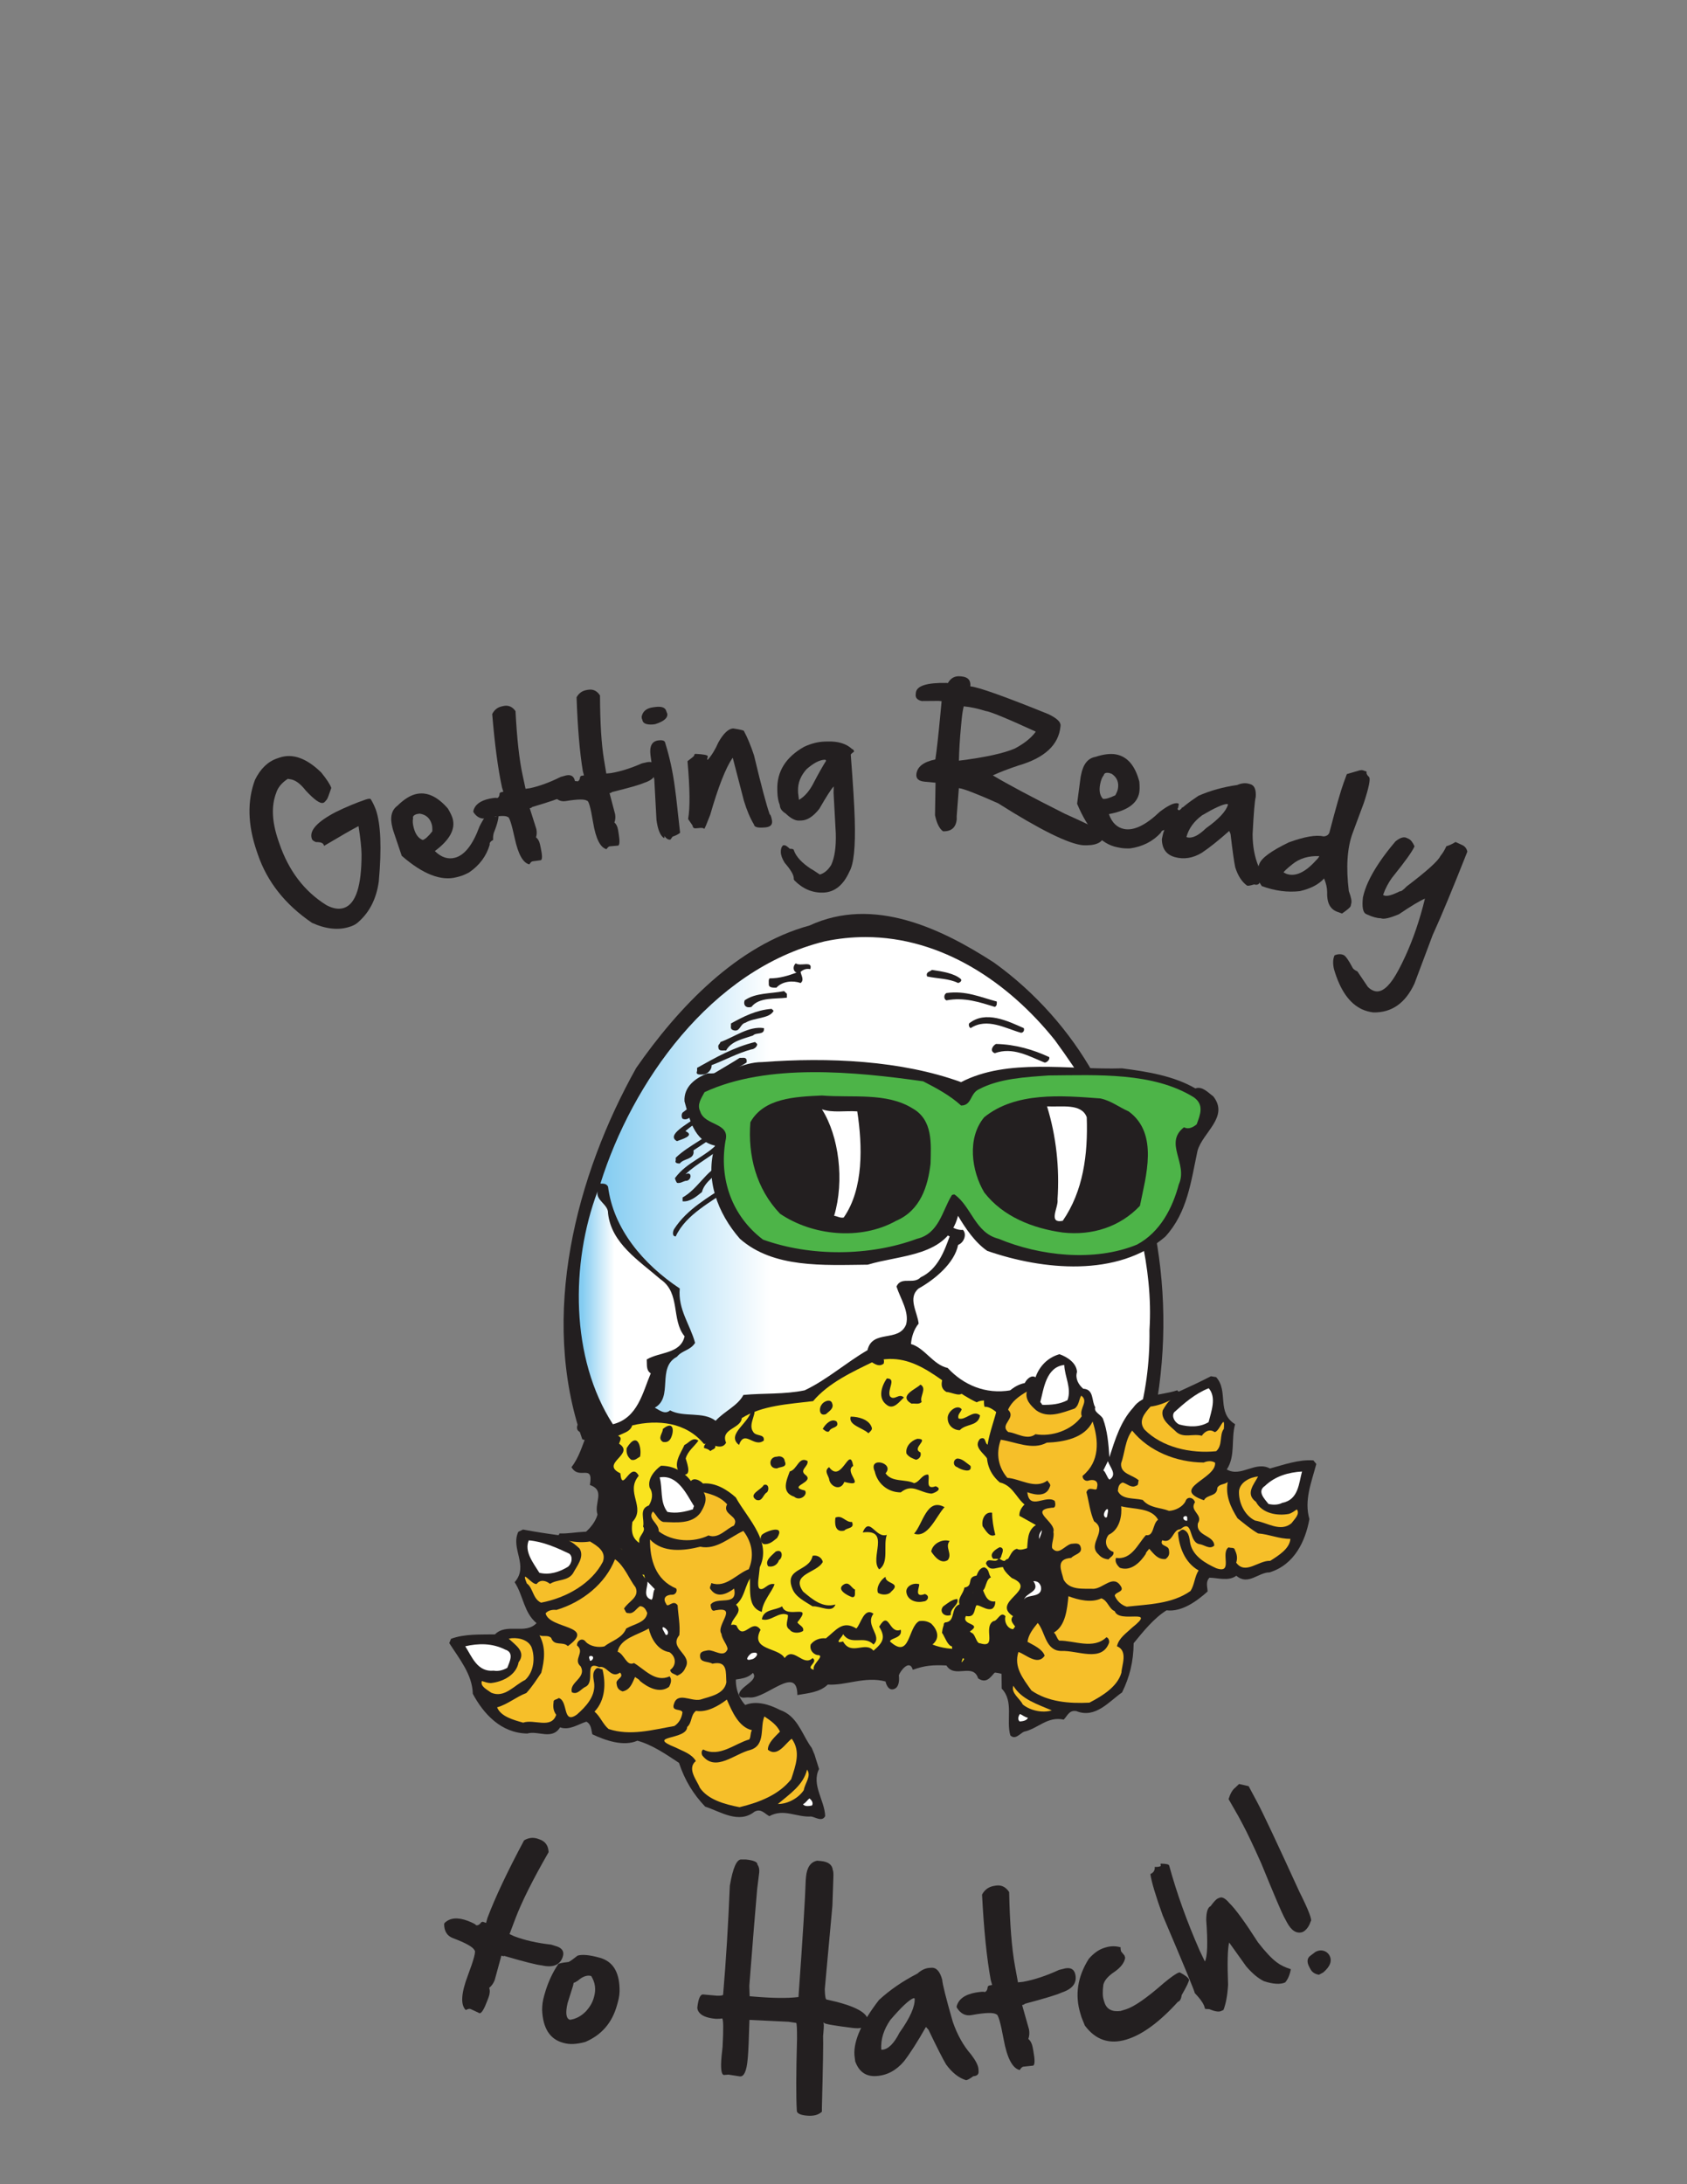 <?xml version="1.0" encoding="UTF-8" standalone="no"?>
<svg
   xmlns:dc="http://purl.org/dc/elements/1.1/"
   xmlns:cc="http://creativecommons.org/ns#"
   xmlns:rdf="http://www.w3.org/1999/02/22-rdf-syntax-ns#"
   xmlns:svg="http://www.w3.org/2000/svg"
   xmlns="http://www.w3.org/2000/svg"
   viewBox="0 0 816 1056"
   height="1056"
   width="816"
   xml:space="preserve"
   id="svg2"
   version="1.1"><rect x="0" y="0" width="816" height="1056" fill="#808080" stroke="none"/><defs
     id="defs6"><clipPath
       id="clipPath18"
       clipPathUnits="userSpaceOnUse"><path
         id="path16"
         d="M 0,792 H 612 V 0 H 0 Z" /></clipPath><clipPath
       id="clipPath330"
       clipPathUnits="userSpaceOnUse"><path
         id="path328"
         d="m 299.281,450.779 c -41.51,-10.218 -70.015,-51.486 -81.413,-87.859 v 0 c 1.167,0 2.185,0 2.772,-1.117 v 0 c 1.906,-15.247 12.716,-28.122 26.023,-36.932 v 0 c -0.734,-7.556 3.797,-13.154 5.555,-19.727 v 0 c -1.758,-2.794 -4.681,-2.656 -6.577,-5.036 v 0 c -7.453,-3.914 -1.174,-14.69 -8.04,-18.466 v 0 c 1.608,-0.838 3.657,-2.656 5.551,-0.979 v 0 c 4.972,-2.658 11.99,-0.279 16.52,-3.775 v 0 c 3.217,3.496 8.042,5.454 10.09,9.37 v 0 c 7.451,0.706 14.759,0.143 22.211,1.677 v 0 c 8.046,3.78 15.063,10.072 22.807,14.553 v 0 c 1.755,7.695 11.401,2.656 14.03,9.37 v 0 c 1.175,4.615 -2.042,9.234 -3.502,13.714 v 0 c 0.95,2.119 2.671,2.105 4.466,2.092 v 0 c 1.52,-0.011 3.093,-0.023 4.298,1.258 v 0 c 6.29,2.944 8.629,9.654 10.527,14.835 v 0 c -6.279,2.799 -8.625,9.094 -10.527,14.411 v 0 c 0.588,0.558 1.029,1.111 1.759,1.674 v 0 c 3.359,-1.395 6.136,-4.617 5.841,-8.673 v 0 c 1.323,-2.515 4.389,-5.316 7.749,-5.04 v 0 c 1.465,-1.533 0.436,-4.611 -1.756,-5.449 v 0 c -1.314,-6.578 -8.327,-12.454 -14.323,-15.809 v 0 c -4.087,-3.358 -0.437,-8.537 0,-12.737 v 0 c -1.756,-2.095 -2.626,-5.031 -2.773,-7.409 v 0 c 4.964,-1.399 8.031,-7.556 13.296,-8.671 v 0 c 5.707,-6.158 13.744,-9.653 22.809,-8.119 v 0 c 1.008,-0.274 2.253,-0.172 3.511,-0.069 v 0 c 2.57,0.21 5.199,0.419 5.992,-2.584 v 0 c -2.048,-6.296 0.576,-13.569 -0.44,-19.725 v 0 c -0.15,-4.76 5.405,-4.616 8.478,-6.438 v 0 c 0.723,-4.055 7.3,-7.698 3.07,-12.026 v 0 c 1.6,0.054 3.032,-0.534 4.412,-1.122 v 0 c 2.023,-0.862 3.937,-1.724 6.112,-0.56 v 0 c 13.149,18.743 19.586,40.71 19.291,64.352 v 0 c 1.466,23.503 -5.548,44.486 -11.545,65.469 v 0 c -5.261,14.124 -13.599,27.137 -22.801,39.727 v 0 c -16.699,20.869 -40.935,37.367 -68.733,37.367 v 0 c -4.812,-0.001 -9.734,-0.495 -14.74,-1.547" /></clipPath><linearGradient
       id="linearGradient346"
       spreadMethod="pad"
       gradientTransform="matrix(199.429,0,0,-199.429,219.075,348.586)"
       gradientUnits="userSpaceOnUse"
       y2="0"
       x2="1"
       y1="0"
       x1="0"><stop
         id="stop336"
         offset="0"
         style="stop-opacity:1;stop-color:#84ccf1" /><stop
         id="stop338"
         offset="0.304"
         style="stop-opacity:1;stop-color:#ffffff" /><stop
         id="stop340"
         offset="0.534"
         style="stop-opacity:1;stop-color:#ffffff" /><stop
         id="stop342"
         offset="0.906"
         style="stop-opacity:1;stop-color:#ffffff" /><stop
         id="stop344"
         offset="1"
         style="stop-opacity:1;stop-color:#ffffff" /></linearGradient><clipPath
       id="clipPath356"
       clipPathUnits="userSpaceOnUse"><path
         id="path354"
         d="M 0,792 H 612 V 0 H 0 Z" /></clipPath><clipPath
       id="clipPath444"
       clipPathUnits="userSpaceOnUse"><path
         id="path442"
         d="m 222.392,275.629 c 9.069,2.241 10.824,11.607 13.746,18.467 v 0 c -1.755,1.115 -1.314,3.073 -1.46,5.035 v 0 c 4.674,2.798 12.278,1.958 13.736,8.391 v 0 c -4.968,6.018 -1.314,15.667 -8.765,20.704 v 0 c -7.748,6.716 -17.838,13.009 -19.009,23.92 v 0 c 0.147,3.221 -4.527,4.618 -3.8,7.975 v 0 c -9.79,-26.019 -9.936,-60.57 5.552,-84.492" /></clipPath><linearGradient
       id="linearGradient460"
       spreadMethod="pad"
       gradientTransform="matrix(38.284,0,0,-38.284,211.341,317.875)"
       gradientUnits="userSpaceOnUse"
       y2="0"
       x2="1"
       y1="0"
       x1="0"><stop
         id="stop450"
         offset="0"
         style="stop-opacity:1;stop-color:#84ccf1" /><stop
         id="stop452"
         offset="0.304"
         style="stop-opacity:1;stop-color:#ffffff" /><stop
         id="stop454"
         offset="0.534"
         style="stop-opacity:1;stop-color:#ffffff" /><stop
         id="stop456"
         offset="0.906"
         style="stop-opacity:1;stop-color:#ffffff" /><stop
         id="stop458"
         offset="1"
         style="stop-opacity:1;stop-color:#ffffff" /></linearGradient><clipPath
       id="clipPath470"
       clipPathUnits="userSpaceOnUse"><path
         id="path468"
         d="M 0,792 H 612 V 0 H 0 Z" /></clipPath></defs><g
     transform="matrix(1.333,0,0,-1.333,0,1056)"
     id="g10"><g
       id="g12"><g
         clip-path="url(#clipPath18)"
         id="g14"><g
           transform="translate(300.844,342.734)"
           id="g20"><path
             id="path22"
             style="fill:#231f20;fill-opacity:1;fill-rule:nonzero;stroke:none"
             d="m 0,0 c 7.133,-4.69 16.807,4.913 21.642,-4.471 3.916,1.787 6.443,-3.571 9.898,1.117 3.908,-1.117 5.289,6.703 7.129,0 1.157,-1.117 3.003,-1.117 4.381,-1.564 0.461,-2.68 -0.92,-5.359 1.149,-8.047 3.686,-0.662 15.189,-2.008 9.899,5.367 -0.455,1.112 0.688,3.804 2.761,3.804 2.301,-3.582 11.283,-3.582 7.829,-8.718 -1.612,-8.041 12.198,-1.342 7.139,-10.055 8.055,-3.346 12.887,-12.957 13.338,-20.996 5.076,-1.572 2.542,-11.173 9.912,-10.054 2.304,-5.363 2.762,-14.524 -0.692,-18.768 -3.909,0.892 -0.228,9.608 -6.454,3.576 -0.682,0 -1.381,0 -1.839,0.668 -2.067,-0.894 -0.679,-3.352 -0.927,-4.912 2.766,-1.793 5.534,-0.451 7.147,-4.255 0.688,-5.799 6.215,-12.943 1.153,-17.634 -1.615,-1.12 -3.224,-1.571 -4.608,-3.353 1.842,-3.577 6.678,-1.566 9.443,-3.577 2.294,-10.275 -13.807,-1.79 -8.743,-12.517 -3.228,-5.356 -7.835,-12.953 -4.392,-19.656 -1.14,-3.349 -5.514,-1.339 -7.359,-4.468 -2.763,-4.467 -0.221,-12.061 -6.437,-14.3 -5.304,2.686 -6.22,-2.23 -10.133,-3.349 -2.076,-1.342 -3.454,-5.587 -7.138,-3.125 -1.839,5.804 -8.514,-0.224 -11.51,4.691 -5.063,0.225 -7.828,0 -12.205,-1.566 -1.148,4.021 -4.595,-0.447 -5.063,-2.006 0.238,-2.015 0,-4.252 -1.601,-4.916 -2.077,-0.895 -3,1.566 -3.231,2.678 -7.366,2.013 -14.503,-1.567 -20.949,-1.112 -2.993,-2.909 -7.367,-3.126 -11.049,-3.804 0,11.168 -11.282,-1.342 -17.261,-0.895 -1.384,0.231 -3.223,-0.664 -3.918,0.895 0,3.126 7.366,5.139 5.062,8.042 -2.528,-2.679 -6.443,-2.007 -9.436,-3.126 -3.217,1.119 -8.287,8.943 -11.51,2.238 -7.597,3.125 -12.663,-8.496 -17.719,-1.791 -8.523,-4.685 -1.388,8.937 -9.908,2.679 -0.916,0.454 -2.067,1.566 -1.147,2.237 -0.92,5.594 -11.965,-0.224 -9.443,6.923 -3.905,1.573 -11.737,1.573 -9.898,8.041 -0.916,-0.217 -1.15,0.675 -1.608,1.119 2.3,2.237 1.384,5.366 -2.305,4.915 -2.069,1.564 0,4.469 -3.227,5.812 -0.23,5.139 16.583,2.454 4.839,7.593 -3.223,8.265 9.898,4.915 7.37,12.286 3.448,1.563 6.679,5.139 7.595,8.493 -1.378,4.24 2.996,8.709 -2.766,10.722 1.388,8.048 -3.905,1.56 -6.675,6.475 2.77,3.58 3.916,7.818 5.531,11.846 -0.922,0.671 -4.608,0.443 -3.223,3.797 1.608,2.009 3.685,2.677 5.517,4.244 -2.531,1.555 -7.825,8.041 -1.15,9.16 4.377,0.447 2.766,5.359 5.534,7.374 -2.538,8.483 15.418,6.03 7.821,16.084 5.99,3.569 11.052,11.389 18.181,13.399 2.773,-0.893 1.618,4.248 5.072,3.357 1.148,-1.116 0,-6.479 3.682,-3.799 1.381,4.912 0.923,10.716 7.828,12.731 4.602,0.226 9.441,5.366 13.349,1.117 5.759,5.364 14.736,-8.039 14.271,2.68 C -6.674,0 -3.916,2.01 -0.461,4.247 -0.461,2.676 -0.919,0.895 0,0" /></g><g
           transform="translate(313.507,335.586)"
           id="g24"><path
             id="path26"
             style="fill:#f9e31f;fill-opacity:1;fill-rule:nonzero;stroke:none"
             d="m 0,0 c 8.514,-4.244 17.496,-2.461 24.862,-8.935 6.906,1.782 8.517,-5.365 14.968,-4.469 0.919,-2.458 5.055,-4.471 6.667,-0.45 4.374,-2.232 5.527,-4.911 8.751,-8.043 -1.846,-2.455 2.069,-6.026 -1.611,-8.04 3.912,-2.459 5.289,-8.934 11.044,-4.914 5.989,-4.466 1.154,-14.079 8.748,-16.981 0.699,-5.14 -6.441,-4.465 -5.521,-9.16 -5.528,4.695 0.919,10.055 -2.765,15.419 0.464,1.111 -0.462,1.558 -0.92,2.23 -2.532,0.895 -2.532,-1.787 -3.909,-2.678 -2.07,-2.461 1.377,-4.021 1.15,-6.479 -4.608,-0.671 -7.601,-4.023 -11.743,-0.45 -3.682,2.013 1.387,6.03 -2.766,7.377 -2.759,-1.347 -3.905,-5.364 -3.224,-8.049 5.525,0.451 12.209,-14.74 16.583,-3.126 2.755,-5.586 9.44,-5.139 9.898,-12.285 1.381,-2.238 5.755,-3.357 3.217,-6.035 -2.29,-2.231 -5.521,1.791 -8.286,1.126 -0.686,3.573 -2.763,6.475 -4.368,9.597 -1.384,0 -2.989,-0.668 -3.226,-2.01 2.765,-8.041 9.67,-11.615 11.051,-20.324 2.762,-0.891 1.378,-3.129 1.154,-4.919 -3.919,-2.678 -1.615,5.139 -6.217,1.567 -0.919,1.782 2.07,3.352 -0.468,4.244 -2.993,-1.567 -6.898,-4.021 -6.668,-7.377 2.067,-1.112 3.913,-2.224 5.979,-3.35 -6.44,-4.02 1.385,-14.964 -10.356,-12.286 -3.684,-2.013 -0.468,-5.139 1.613,-6.926 10.128,-4.248 -7.825,-8.489 0.457,-13.848 -1.608,-1.79 0.689,-3.133 1.154,-4.468 -2.304,-1.119 -4.608,1.786 -3.909,4.468 -1.846,2.004 -2.766,-1.79 -4.384,-1.79 -3.905,-2.238 1.618,-10.048 -4.832,-8.034 -1.836,-0.231 -1.836,6.467 -5.062,2.67 0,-0.887 -1.151,-1.342 -1.612,-2.006 1.377,-2.678 2.073,-5.58 0,-7.601 0,1.566 2.304,3.58 0,4.923 -3.223,-0.224 -7.37,0.224 -10.587,1.566 2.996,2.454 1.609,5.573 -0.462,7.59 -1.387,0.892 -2.757,1.115 -4.373,0.892 -4.143,-2.238 -3.216,-14.07 -10.59,-7.37 0.231,1.342 4.608,1.119 3.913,4.241 -4.371,-1.78 -4.144,7.377 -7.826,1.118 2.301,-3.8 1.613,-5.583 -2.077,-8.709 -2.988,3.573 -8.058,-2.007 -11.041,3.35 -3.691,-1.112 0,1.783 0,2.677 2.983,-4.467 7.594,-0.216 11.041,-3.789 3.458,3.118 -3.226,6.915 0,11.167 -3.447,2.454 -4.6,-3.804 -6.212,-5.363 -5.063,3.129 -7.363,-0.672 -11.048,-3.573 -2.07,0.223 -4.15,-0.455 -5.524,-2.231 -0.455,-1.79 0.689,-3.349 2.297,-3.804 3.458,0 -2.07,-3.356 -1.144,-5.364 -3.458,0.896 1.843,2.679 -0.464,4.245 -3.452,-3.349 -6.902,4.468 -10.129,0 -2.293,4.021 -12.657,2.685 -8.744,10.276 -3.231,4.468 -6.22,-4.465 -8.754,1.562 -2.759,1.35 -3.452,-2.454 -5.521,-2.677 -1.147,0.894 0.692,2.006 2.069,2.677 2.301,2.462 -0.692,6.706 3.452,8.042 -1.836,2.461 -5.297,0 -7.826,0 -0.223,-3.79 -3.45,-5.136 -6.677,-6.475 -1.835,-0.671 -2.755,1.119 -4.367,1.79 7.132,4.916 -1.846,8.936 -5.993,9.6 -0.681,0 -1.839,-0.444 -2.3,0.455 0.919,4.238 6.909,2.007 6.67,6.475 -4.6,1.566 -10.351,0.896 -13.802,4.919 0.685,1.115 2.993,1.776 2.069,3.57 -5.065,2.014 -6.216,4.251 -5.523,9.167 5.069,5.357 -2.763,10.72 2.3,16.747 -2.993,5.587 -5.986,-6.699 -6.671,0.895 -7.601,3.58 5.524,6.923 -0.468,10.726 0.23,0.888 1.153,2.007 0,2.675 -2.99,2.011 -7.364,-3.352 -5.525,3.353 -1.839,1.79 -3.677,2.685 -2.3,5.363 1.839,6.255 6.909,9.384 12.202,13.404 1.615,3.13 -2.993,2.458 -2.301,5.364 6.217,0.446 5.524,10.051 13.349,8.04 -0.685,-2.009 0.919,-3.128 2.3,-4.243 1.616,-0.451 2.074,1.34 3.221,2.006 -4.829,4.022 7.604,10.727 -2.294,9.161 0,3.132 0.228,8.934 5.524,5.811 0.227,-2.013 1.842,-2.679 3.451,-3.58 1.615,-0.441 2.765,0.225 3.912,1.567 -2.528,2.68 -0.458,4.245 0.465,6.93 1.608,-0.232 2.99,0.439 3.916,1.558 -0.7,2.241 0.689,3.356 2.762,3.795 2.755,-2.895 5.059,-9.155 10.356,-9.155 1.15,0.671 0.462,1.79 0.685,2.685 -2.755,0.444 -4.139,3.351 -5.055,5.36 0.685,3.348 2.761,5.36 6.209,6.032 2.3,-6.7 7.597,-0.672 11.055,0.445 6.44,-9.162 15.422,7.151 23.019,-2.231 C -2.3,-2.239 -1.384,-0.228 0,0" /></g><g
           transform="translate(318.569,314.14)"
           id="g28"><path
             id="path30"
             style="fill:#231f20;fill-opacity:1;fill-rule:nonzero;stroke:none"
             d="M 0,0 C 0,-1.348 -2.076,-1.564 -3.454,-0.895 -6.216,1.78 -5.53,5.36 -2.765,8.042 0.927,7.593 -5.063,1.339 0,0" /></g><g
           transform="translate(284.729,317.487)"
           id="g32"><path
             id="path34"
             style="fill:#231f20;fill-opacity:1;fill-rule:nonzero;stroke:none"
             d="m 0,0 c -0.919,-0.447 -2.989,-5.807 1.847,-3.799 1.608,-1.56 -1.389,-2.23 -2.308,-2.676 -2.528,-1.124 -5.752,-0.446 -7.825,1.563 3.454,2.454 -1.153,4.246 1.15,6.48 C -4.377,1.787 -2.069,1.341 0,0" /></g><g
           transform="translate(259.864,303.415)"
           id="g36"><path
             id="path38"
             style="fill:#231f20;fill-opacity:1;fill-rule:nonzero;stroke:none"
             d="m 0,0 c 0,-0.669 -0.682,-1.563 -1.608,-1.563 -5.293,1.118 -1.846,8.714 -4.371,12.288 0.69,1.115 1.609,1.338 2.762,1.115 C -0.458,8.043 -4.37,3.35 0,0" /></g><g
           transform="translate(343.432,311.013)"
           id="g40"><path
             id="path42"
             style="fill:#231f20;fill-opacity:1;fill-rule:nonzero;stroke:none"
             d="M 0,0 C 0,-0.897 0,-2.236 -1.157,-2.236 -3.454,-2.463 -3.454,0 -4.37,1.115 -4.14,3.35 1.153,4.017 0,0" /></g><g
           transform="translate(311.892,306.765)"
           id="g44"><path
             id="path46"
             style="fill:#231f20;fill-opacity:1;fill-rule:nonzero;stroke:none"
             d="M 0,0 C -1.149,-2.236 -4.37,-4.467 -5.979,-2.677 -8.971,1.345 9.901,12.735 0,0" /></g><g
           transform="translate(299.693,305.649)"
           id="g48"><path
             id="path50"
             style="fill:#231f20;fill-opacity:1;fill-rule:nonzero;stroke:none"
             d="M 0,0 C -2.069,-1.562 -4.149,0.442 -5.979,1.561 -5.523,4.466 3.686,5.809 0,0" /></g><g
           transform="translate(286.576,301.403)"
           id="g52"><path
             id="path54"
             style="fill:#231f20;fill-opacity:1;fill-rule:nonzero;stroke:none"
             d="M 0,0 C 0.23,-0.897 -0.689,-1.563 -1.154,-2.232 -3.916,-2.903 -5.759,-0.897 -6.679,1.118 -5.524,6.706 -1.847,1.786 0,0" /></g><g
           transform="translate(340.67,295.372)"
           id="g56"><path
             id="path58"
             style="fill:#231f20;fill-opacity:1;fill-rule:nonzero;stroke:none"
             d="m 0,0 c -1.843,-0.224 -2.997,0.668 -3.455,2.228 0.924,2.24 2.532,7.824 5.528,5.37 C 2.304,4.685 -0.231,2.901 0,0" /></g><g
           transform="translate(298.547,301.853)"
           id="g60"><path
             id="path62"
             style="fill:#231f20;fill-opacity:1;fill-rule:nonzero;stroke:none"
             d="M 0,0 C -0.692,-1.796 -3.003,-4.022 -4.832,-2.682 -5.531,0 -1.846,1.563 0,0" /></g><g
           transform="translate(320.644,297.6)"
           id="g64"><path
             id="path66"
             style="fill:#231f20;fill-opacity:1;fill-rule:nonzero;stroke:none"
             d="M 0,0 C -2.301,-1.78 -4.374,1.125 -6.447,1.571 -6.916,3.804 -3.455,4.472 -1.612,4.922 -1.612,2.906 0.688,2.24 0,0" /></g><g
           transform="translate(274.832,300.735)"
           id="g68"><path
             id="path70"
             style="fill:#231f20;fill-opacity:1;fill-rule:nonzero;stroke:none"
             d="M 0,0 C 0.458,-1.346 -0.465,-2.235 -1.615,-2.682 -3.916,-2.905 -5.521,-0.229 -3.22,1.117 -2.077,1.117 -0.688,1.336 0,0" /></g><g
           transform="translate(364.378,294.925)"
           id="g72"><path
             id="path74"
             style="fill:#231f20;fill-opacity:1;fill-rule:nonzero;stroke:none"
             d="m 0,0 c -0.231,-0.892 -1.378,-2.458 -2.756,-2.234 -2.076,-0.664 -3.23,1.786 -3.919,2.681 -0.688,2.458 0.923,5.813 3.919,4.919 C -4.374,3.129 -2.298,0.447 0,0" /></g><g
           transform="translate(372.213,294.477)"
           id="g76"><path
             id="path78"
             style="fill:#231f20;fill-opacity:1;fill-rule:nonzero;stroke:none"
             d="m 0,0 c -1.157,-2.45 -2.997,0 -4.612,0 -1.377,0.672 -0.916,2.015 -0.916,3.123 1.143,1.125 2.3,2.906 4.371,2.24 C -2.997,3.354 -0.238,1.792 0,0" /></g><g
           transform="translate(349.417,287.998)"
           id="g80"><path
             id="path82"
             style="fill:#231f20;fill-opacity:1;fill-rule:nonzero;stroke:none"
             d="m 0,0 c 0,-3.125 -4.143,-0.664 -5.985,-0.664 -3.454,2.007 -0.689,5.58 -0.689,8.038 1.151,0.668 1.842,2.012 2.766,2.228 C -3.908,6.479 -6.674,-0.224 0,0" /></g><g
           transform="translate(248.82,292.243)"
           id="g84"><path
             id="path86"
             style="fill:#231f20;fill-opacity:1;fill-rule:nonzero;stroke:none"
             d="M 0,0 C -0.458,-2.902 -4.378,-1.566 -5.989,-1.119 -5.989,2.233 -2.081,3.576 0,4.908 6.446,3.797 -2.997,2.682 0,0" /></g><g
           transform="translate(239.607,293.361)"
           id="g88"><path
             id="path90"
             style="fill:#231f20;fill-opacity:1;fill-rule:nonzero;stroke:none"
             d="M 0,0 C 0,-1.118 -0.224,-2.905 -1.832,-2.237 -3.909,-2.905 -4.828,-0.671 -5.524,0.448 -6.209,4.469 1.381,3.79 0,0" /></g><g
           transform="translate(256.647,286.88)"
           id="g92"><path
             id="path94"
             style="fill:#231f20;fill-opacity:1;fill-rule:nonzero;stroke:none"
             d="m 0,0 c 4.371,-2.458 -2.072,-5.367 1.608,-8.042 -0.692,-2.233 -2.989,-3.353 -4.831,-1.559 -1.381,3.125 5.055,4.913 0.461,8.038 C -0.923,1.786 -2.304,8.492 2.759,8.492 2.759,5.363 -0.465,3.353 0,0" /></g><g
           transform="translate(322.943,285.761)"
           id="g96"><path
             id="path98"
             style="fill:#231f20;fill-opacity:1;fill-rule:nonzero;stroke:none"
             d="M 0,0 C 1.619,-1.783 3.221,1.343 5.066,-0.444 3.688,-1.552 1.385,-5.132 -1.15,-3.125 c -3.451,2.461 -1.839,6.929 0,9.607 3.685,0 0,-4.024 1.15,-6.482" /></g><g
           transform="translate(334.446,283.754)"
           id="g100"><path
             id="path102"
             style="fill:#231f20;fill-opacity:1;fill-rule:nonzero;stroke:none"
             d="M 0,0 C -0.912,-1.118 -2.521,-0.451 -3.675,-0.668 -8.74,2.238 -1.836,4.695 -0.455,6.259 2.073,4.912 -0.912,1.79 0,0" /></g><g
           transform="translate(284.269,286.88)"
           id="g104"><path
             id="path106"
             style="fill:#231f20;fill-opacity:1;fill-rule:nonzero;stroke:none"
             d="M 0,0 C -0.916,-3.35 -4.14,-0.444 -5.986,-0.444 -7.133,-0.224 -6.447,0.895 -6.675,1.569 -4.602,3.576 -0.231,2.909 0,0" /></g><g
           transform="translate(231.783,283.754)"
           id="g108"><path
             id="path110"
             style="fill:#231f20;fill-opacity:1;fill-rule:nonzero;stroke:none"
             d="M 0,0 C -0.228,-2.678 1.615,-4.465 1.615,-7.149 -1.843,-5.587 -5.986,0.455 -1.147,3.58 3.915,6.923 1.839,2.007 0,0" /></g><g
           transform="translate(301.998,283.086)"
           id="g112"><path
             id="path114"
             style="fill:#231f20;fill-opacity:1;fill-rule:nonzero;stroke:none"
             d="M 0,0 C 0.692,-1.79 -1.378,-2.908 -2.305,-3.797 -4.832,-4.695 -4.832,-1.573 -3.909,-0.45 -3.224,0.892 -0.466,2.011 0,0" /></g><g
           transform="translate(348.956,281.076)"
           id="g116"><path
             id="path118"
             style="fill:#231f20;fill-opacity:1;fill-rule:nonzero;stroke:none"
             d="M 0,0 C -0.228,-1.119 -1.615,-1.787 -1.15,-3.354 1.377,-4.248 4.146,0 6.674,-2.238 5.985,-6.259 1.611,-5.14 -0.689,-7.601 c -2.304,0 -4.374,1.79 -4.374,4.247 C -5.297,-0.898 -1.615,2.01 0,0" /></g><g
           transform="translate(273.217,273.027)"
           id="g120"><path
             id="path122"
             style="fill:#231f20;fill-opacity:1;fill-rule:nonzero;stroke:none"
             d="M 0,0 C 0.927,-2.01 4.377,-0.668 3.919,-3.346 0.234,-6.027 -2.989,0.898 -5.063,-4.908 -10.129,-0.892 -0.462,3.356 -0.462,8.485 2.538,7.825 -2.066,2.909 0,0" /></g><g
           transform="translate(316.269,274.594)"
           id="g124"><path
             id="path126"
             style="fill:#231f20;fill-opacity:1;fill-rule:nonzero;stroke:none"
             d="M 0,0 C 0.461,-0.895 -0.465,-1.566 -1.154,-2.234 -3.23,-0.224 -8.517,0.672 -7.591,3.797 -4.608,3.797 -0.927,2.686 0,0" /></g><g
           transform="translate(303.606,276.604)"
           id="g128"><path
             id="path130"
             style="fill:#231f20;fill-opacity:1;fill-rule:nonzero;stroke:none"
             d="M 0,0 C 1.149,-2.454 -2.074,-1.787 -2.763,-3.577 -3.682,-4.018 -4.374,-3.129 -5.06,-2.679 -4.144,-0.892 -1.836,1.343 0,0" /></g><g
           transform="translate(243.296,270.35)"
           id="g132"><path
             id="path134"
             style="fill:#231f20;fill-opacity:1;fill-rule:nonzero;stroke:none"
             d="m 0,0 c -0.692,-1.119 -1.608,-1.336 -2.766,-1.119 -2.069,1.343 0,3.129 0,4.695 C 1.378,6.93 1.378,2.458 0,0" /></g><g
           transform="translate(367.601,267)"
           id="g136"><path
             id="path138"
             style="fill:#231f20;fill-opacity:1;fill-rule:nonzero;stroke:none"
             d="m 0,0 c -0.23,-1.783 -2.985,-0.895 -4.373,-0.447 -1.84,-2.454 1.835,-8.713 -3.909,-6.035 0,3.797 -6.912,6.035 -3.689,9.832 2.535,1.119 1.385,-2.231 3.227,-2.231 2.99,0.217 4.143,5.133 8.287,4.908 C 0.459,4.241 -2.538,1.566 0,0" /></g><g
           transform="translate(248.82,263.196)"
           id="g140"><path
             id="path142"
             style="fill:#231f20;fill-opacity:1;fill-rule:nonzero;stroke:none"
             d="M 0,0 C 0.692,-2.23 2.531,-7.359 -2.081,-5.356 -4.836,-2.007 -1.843,1.79 -0.458,4.923 1.153,5.587 2.531,8.045 4.604,6.485 3.224,4.472 0.692,2.685 0,0" /></g><g
           transform="translate(333.991,265.427)"
           id="g144"><path
             id="path146"
             style="fill:#231f20;fill-opacity:1;fill-rule:nonzero;stroke:none"
             d="M 0,0 C 0.455,-1.328 -0.457,-2.454 -1.607,-2.671 -2.765,-2.23 -4.146,-1.776 -5.063,-0.44 -5.53,2.014 -3.45,4.255 -1.146,4.923 3.682,4.923 -3.45,1.573 0,0" /></g><g
           transform="translate(232.244,263.871)"
           id="g148"><path
             id="path150"
             style="fill:#231f20;fill-opacity:1;fill-rule:nonzero;stroke:none"
             d="M 0,0 C -0.916,-0.444 -1.839,-1.563 -3.224,-1.115 -4.604,0 -5.065,1.346 -4.835,3.129 -0.688,9.828 0.692,2.682 0,0" /></g><g
           transform="translate(259.406,268.119)"
           id="g152"><path
             id="path154"
             style="fill:#231f20;fill-opacity:1;fill-rule:nonzero;stroke:none"
             d="m 0,0 c 0.696,-1.566 -1.15,-1.566 -1.611,-2.238 -0.697,0.672 -1.385,0.895 -2.301,1.119 C -4.37,0.895 0.231,3.122 0,0" /></g><g
           transform="translate(284.729,262.309)"
           id="g156"><path
             id="path158"
             style="fill:#231f20;fill-opacity:1;fill-rule:nonzero;stroke:none"
             d="m 0,0 c 1.157,-2.462 -1.611,-2.007 -2.758,-2.682 -3.221,-0.22 -3.221,4.245 0,4.245 C -1.377,2.007 0,1.118 0,0" /></g><g
           transform="translate(352.179,260.518)"
           id="g160"><path
             id="path162"
             style="fill:#231f20;fill-opacity:1;fill-rule:nonzero;stroke:none"
             d="M 0,0 C 0.689,-2.901 -3.681,-1.335 -4.838,-0.447 -6.446,0 -6.446,2.238 -4.838,2.679 -2.989,2.679 -1.611,1.126 0,0" /></g><g
           transform="translate(293.016,262.309)"
           id="g164"><path
             id="path166"
             style="fill:#231f20;fill-opacity:1;fill-rule:nonzero;stroke:none"
             d="m 0,0 c 0.458,-2.007 -2.989,-3.126 -0.919,-4.916 4.149,-2.902 -6.909,-4.248 0,-5.811 1.147,-1.556 -1.84,-4.021 -3.912,-2.234 -4.832,1.57 -2.763,6.034 -1.608,9.164 C -3.682,-3.126 -3.224,1.79 0,0" /></g><g
           transform="translate(309.595,260.518)"
           id="g168"><path
             id="path170"
             style="fill:#231f20;fill-opacity:1;fill-rule:nonzero;stroke:none"
             d="m 0,0 c -3.682,-2.23 5.29,-8.034 -3.224,-5.803 -1.38,-3.577 -5.296,-1.57 -5.527,1.122 -0.461,1.556 -1.843,2.899 0,4.234 C -4.143,-6.698 -1.385,7.818 0,0" /></g><g
           transform="translate(321.332,257.84)"
           id="g172"><path
             id="path174"
             style="fill:#231f20;fill-opacity:1;fill-rule:nonzero;stroke:none"
             d="m 0,0 c 2.297,-3.35 7.129,-2.003 10.362,-3.576 2.071,0.451 2.752,3.129 5.06,3.129 0.919,-1.116 -1.385,-5.811 2.759,-4.248 3.003,-1.116 -0.916,-2.675 -1.606,-2.675 -4.373,0.448 -6.904,3.794 -11.051,0.448 -4.836,0 -8.513,3.346 -9.436,7.594 C -6.447,6.259 3.454,3.804 0,0" /></g><g
           transform="translate(388.774,253.596)"
           id="g176"><path
             id="path178"
             style="fill:#ffffff;fill-opacity:1;fill-rule:nonzero;stroke:none"
             d="m 0,0 c -1.381,0 -6.209,-0.451 -5.056,2.682 1.618,0.447 2.996,1.783 4.374,0 C -0.455,2.007 0,1.119 0,0" /></g><g
           transform="translate(278.282,250.918)"
           id="g180"><path
             id="path182"
             style="fill:#231f20;fill-opacity:1;fill-rule:nonzero;stroke:none"
             d="m 0,0 c -1.384,-0.672 -1.607,-3.581 -3.915,-2.686 -2.993,2.014 1.85,3.574 2.769,5.364 C 0.692,3.346 0.916,0.888 0,0" /></g><g
           transform="translate(250.662,247.113)"
           id="g184"><path
             id="path186"
             style="fill:#231f20;fill-opacity:1;fill-rule:nonzero;stroke:none"
             d="M 0,0 C -0.923,-2.901 -5.988,-4.691 -7.366,-1.559 -8.059,-0.668 -9.901,0.679 -8.293,1.794 -6.22,-2.003 -2.3,2.458 0,0" /></g><g
           transform="translate(267.69,246.222)"
           id="g188"><path
             id="path190"
             style="fill:#231f20;fill-opacity:1;fill-rule:nonzero;stroke:none"
             d="M 0,0 C 0.465,-2.675 -2.524,-1.782 -3.909,-2.675 -5.06,-3.125 -5.755,-2.01 -6.671,-1.782 -5.286,0 -2.066,2.455 0,0" /></g><g
           transform="translate(342.743,245.555)"
           id="g192"><path
             id="path194"
             style="fill:#231f20;fill-opacity:1;fill-rule:nonzero;stroke:none"
             d="M 0,0 C -2.996,-3.133 -5.989,-11.392 -11.049,-9.611 -7.828,-6.035 -6.451,3.572 0,0" /></g><g
           transform="translate(244.442,236.391)"
           id="g196"><path
             id="path198"
             style="fill:#231f20;fill-opacity:1;fill-rule:nonzero;stroke:none"
             d="M 0,0 C -3.224,-1.563 -2.755,2.905 -4.373,4.472 -1.146,12.957 -2.073,2.458 0,0" /></g><g
           transform="translate(361.157,235.503)"
           id="g200"><path
             id="path202"
             style="fill:#231f20;fill-opacity:1;fill-rule:nonzero;stroke:none"
             d="m 0,0 c -2.073,-1.123 -3.454,1.559 -4.601,3.129 -0.462,2.23 0.682,5.356 3.448,4.915 C -1.153,5.583 -0.695,2.678 0,0" /></g><g
           transform="translate(309.137,240.198)"
           id="g204"><path
             id="path206"
             style="fill:#231f20;fill-opacity:1;fill-rule:nonzero;stroke:none"
             d="M 0,0 C 1.147,-2.462 -1.839,-2.018 -2.766,-3.137 -6.446,-4.031 -6.216,0 -5.989,1.56 -3.458,2.675 -2.308,-0.234 0,0" /></g><g
           transform="translate(389.243,239.743)"
           id="g208"><path
             id="path210"
             style="fill:#ffffff;fill-opacity:1;fill-rule:nonzero;stroke:none"
             d="m 0,0 c -4.598,-1.79 -5.759,-7.37 -11.514,-7.594 -2.989,5.804 4.377,7.147 7.608,9.609 C -2.528,1.343 -1.15,0.668 0,0" /></g><g
           transform="translate(321.793,235.503)"
           id="g212"><path
             id="path214"
             style="fill:#231f20;fill-opacity:1;fill-rule:nonzero;stroke:none"
             d="M 0,0 C -1.381,-3.801 0.92,-10.06 -2.762,-12.514 -6.45,-8.493 1.612,2.233 -8.754,0.888 -6.212,6.919 -4.143,-1.34 0,0" /></g><g
           transform="translate(281.972,234.38)"
           id="g216"><path
             id="path218"
             style="fill:#231f20;fill-opacity:1;fill-rule:nonzero;stroke:none"
             d="M 0,0 C -1.385,-1.115 -2.773,-2.458 -4.836,-2.23 -6.217,-1.563 -6.217,0.224 -5.528,1.123 -4.15,2.462 3.216,5.14 0,0" /></g><g
           transform="translate(249.974,232.149)"
           id="g220"><path
             id="path222"
             style="fill:#231f20;fill-opacity:1;fill-rule:nonzero;stroke:none"
             d="m 0,0 c 0.224,-1.118 0,-2.014 -1.153,-2.678 -1.382,0.664 -3.231,0.664 -4.378,2.231 C -5.3,1.56 -1.385,2.454 0,0" /></g><g
           transform="translate(343.894,226.346)"
           id="g224"><path
             id="path226"
             style="fill:#231f20;fill-opacity:1;fill-rule:nonzero;stroke:none"
             d="M 0,0 C -2.528,-1.573 -4.832,1.336 -5.986,3.126 -5.524,6.027 -1.847,7.817 0.691,6.919 -1.15,4.686 1.839,2.23 0,0" /></g><g
           transform="translate(257.795,223.654)"
           id="g228"><path
             id="path230"
             style="fill:#231f20;fill-opacity:1;fill-rule:nonzero;stroke:none"
             d="m 0,0 c -1.385,-0.665 -2.301,-1.56 -3.909,-1.112 -2.308,2.23 0.689,4.919 1.15,7.593 0.689,0.896 1.836,1.567 3.22,1.567 C 0,5.583 -0.231,2.691 0,0" /></g><g
           transform="translate(226.259,219.413)"
           id="g232"><path
             id="path234"
             style="fill:#f9e31f;fill-opacity:1;fill-rule:nonzero;stroke:none"
             d="m 0,0 c 0.92,-1.339 2.301,-2.007 3.912,-1.787 0,5.363 5.06,2.902 8.29,2.679 -2.763,-3.126 -9.44,-5.357 -9.44,-10.72 -1.842,-2.235 -2.992,2.454 -4.377,-0.896 -0.231,-2.23 1.153,-3.797 3.226,-3.797 2.766,-0.219 4.836,2.679 5.529,4.693 2.069,-0.444 4.139,-4.912 7.131,-2.678 2.074,1.339 1.158,5.132 4.605,4.464 -6.674,-5.811 5.759,-9.604 0,-15.631 -5.751,1.567 -5.751,-11.398 -12.198,-4.923 -4.377,-2.678 -0.231,5.37 -6.217,4.923 -2.307,-0.902 -6.216,-0.902 -7.132,2.231 0.916,0.223 0.458,1.341 0.689,2.006 -8.289,1.79 4.136,4.915 0,8.039 3.22,2.016 -1.388,3.128 -1.158,4.921 -4.142,0.442 -8.516,8.709 -11.041,1.12 0.455,-2.686 -0.699,-3.36 -1.157,-0.678 -0.688,3.352 4.611,3.352 2.766,6.481 6.217,-6.481 6.671,4.696 11.509,5.367 -0.461,2.455 -4.376,0.665 -3.223,3.79 2.989,-2.007 5.066,3.8 7.824,1.119 C -1.846,7.373 -1.846,2.905 0,0" /></g><g
           transform="translate(363.228,227.461)"
           id="g236"><path
             id="path238"
             style="fill:#231f20;fill-opacity:1;fill-rule:nonzero;stroke:none"
             d="M 0,0 C -0.465,-1.115 -1.84,-0.451 -2.766,-0.675 -4.602,1.115 -1.84,2.898 -0.465,3.57 1.618,3.346 0.23,1.115 0,0" /></g><g
           transform="translate(282.66,226.346)"
           id="g240"><path
             id="path242"
             style="fill:#231f20;fill-opacity:1;fill-rule:nonzero;stroke:none"
             d="M 0,0 C -0.462,-1.573 -2.073,-2.691 -3.909,-2.237 -5.294,-0.224 -2.763,1.56 -1.154,3.126 1.608,4.241 1.377,0.664 0,0" /></g><g
           transform="translate(211.295,225.227)"
           id="g244"><path
             id="path246"
             style="fill:#ffffff;fill-opacity:1;fill-rule:nonzero;stroke:none"
             d="M 0,0 C -0.692,-0.455 -1.146,-1.573 -2.07,-1.119 -5.063,0.447 -1.378,2.233 -1.146,3.79 0.237,3.349 1.378,1.118 0,0" /></g><g
           transform="translate(298.547,225.675)"
           id="g248"><path
             id="path250"
             style="fill:#231f20;fill-opacity:1;fill-rule:nonzero;stroke:none"
             d="m 0,0 c -2.08,-4.028 -11.74,-4.252 -7.14,-10.727 3.452,-2.909 7.14,-6.034 11.741,-4.695 -1.15,-3.346 -5.524,-0.444 -8.289,-0.668 -2.762,1.786 -6.217,3.353 -7.367,6.483 -2.993,7.586 6.223,6.027 7.367,11.837 C -2.08,2.671 -0.23,1.566 0,0" /></g><g
           transform="translate(266.542,222.989)"
           id="g252"><path
             id="path254"
             style="fill:#231f20;fill-opacity:1;fill-rule:nonzero;stroke:none"
             d="m 0,0 c -3.685,-2.233 -6.216,-7.377 -11.048,-4.248 0.916,2.905 6.909,0.899 5.525,5.367 C -3.685,1.119 1.385,5.356 0,0" /></g><g
           transform="translate(275.521,216.067)"
           id="g256"><path
             id="path258"
             style="fill:#231f20;fill-opacity:1;fill-rule:nonzero;stroke:none"
             d="M 0,0 C 1.615,-1.119 2.996,2.23 5.531,1.559 4.832,-0.899 1.154,-4.696 0.923,-8.496 -5.523,-6.482 -2.304,2.23 -3.908,7.587 3.454,14.292 -1.839,2.23 0,0" /></g><g
           transform="translate(323.405,214.948)"
           id="g260"><path
             id="path262"
             style="fill:#231f20;fill-opacity:1;fill-rule:nonzero;stroke:none"
             d="M 0,0 C -0.92,-1.35 -3.451,-1.35 -4.836,-0.447 -5.524,1.56 -3.909,4.237 -2.073,5.356 -2.301,2.678 3.908,3.35 0,0" /></g><g
           transform="translate(377.729,216.731)"
           id="g264"><path
             id="path266"
             style="fill:#ffffff;fill-opacity:1;fill-rule:nonzero;stroke:none"
             d="M 0,0 C 0.699,-4.469 -5.517,-2.447 -6.213,-4.905 -5.517,-2.007 0,-2.007 -2.759,2.01 -1.153,2.01 -0.458,1.343 0,0" /></g><g
           transform="translate(310.284,215.612)"
           id="g268"><path
             id="path270"
             style="fill:#231f20;fill-opacity:1;fill-rule:nonzero;stroke:none"
             d="M 0,0 C -0.231,-0.888 0.458,-2.901 -1.147,-2.675 -2.986,-2.014 -7.137,0.224 -3.913,2.014 -2.074,2.909 -1.389,0.679 0,0" /></g><g
           transform="translate(335.603,214.057)"
           id="g272"><path
             id="path274"
             style="fill:#231f20;fill-opacity:1;fill-rule:nonzero;stroke:none"
             d="M 0,0 C 2.069,-0.678 0.916,-2.686 -0.454,-2.686 -3.22,-3.359 -6.213,-2.23 -6.675,0.444 -7.143,2.675 -4.377,4.241 -2.069,3.569 -1.839,2.675 -4.14,-1.57 0,0" /></g><g
           transform="translate(361.157,211.371)"
           id="g276"><path
             id="path278"
             style="fill:#231f20;fill-opacity:1;fill-rule:nonzero;stroke:none"
             d="M 0,0 C 0,-1.118 -0.23,-2.01 -1.153,-2.682 -4.143,-3.8 -7.82,1.566 -8.289,-3.8 -14.041,-5.139 -10.824,0.228 -9.436,2.008 -7.363,2.913 -7.82,6.035 -5.063,5.36 -3.919,3.354 -3.454,-0.443 0,0" /></g><g
           transform="translate(345.043,206.459)"
           id="g280"><path
             id="path282"
             style="fill:#231f20;fill-opacity:1;fill-rule:nonzero;stroke:none"
             d="m 0,0 c -2.527,-0.898 -4.373,1.336 -2.769,3.126 1.62,1.112 3,2.454 5.067,2.678 C 3.224,3.794 -0.458,2.455 0,0" /></g><g
           transform="translate(289.334,203.774)"
           id="g284"><path
             id="path286"
             style="fill:#231f20;fill-opacity:1;fill-rule:nonzero;stroke:none"
             d="M 0,0 C 0.692,-1.119 2.531,-1.563 2.073,-3.126 0.692,-4.021 -1.842,-4.021 -2.758,-2.682 -4.835,-1.336 -3.227,0.898 -3.447,2.685 -6.674,4.241 -9.667,0 -12.891,1.118 -12.198,4.915 -8.055,4.241 -5.523,5.811 -3.912,0.898 5.989,7.37 0,0" /></g><g
           transform="translate(210.833,204.893)"
           id="g288"><path
             id="path290"
             style="fill:#ffffff;fill-opacity:1;fill-rule:nonzero;stroke:none"
             d="M 0,0 C -3.681,-0.447 -0.23,3.123 0.462,4.248 7.367,4.469 -0.916,2.458 0,0" /></g><g
           transform="translate(217.973,207.571)"
           id="g292"><path
             id="path294"
             style="fill:#ffffff;fill-opacity:1;fill-rule:nonzero;stroke:none"
             d="M 0,0 C -0.923,-1.56 -2.996,-2.011 -2.304,0.444 -1.615,0.444 -0.462,0.898 0,0" /></g><g
           transform="translate(234.552,203.33)"
           id="g296"><path
             id="path298"
             style="fill:#231f20;fill-opacity:1;fill-rule:nonzero;stroke:none"
             d="M 0,0 C -0.237,-0.675 -1.846,-1.786 -2.769,-0.675 -4.381,0.675 -0.699,0.892 0,0" /></g><g
           transform="translate(347.341,196.852)"
           id="g300"><path
             id="path302"
             style="fill:#231f20;fill-opacity:1;fill-rule:nonzero;stroke:none"
             d="M 0,0 C -2.528,-4.916 -4.367,1.783 -5.524,3.126 -4.598,11.395 -1.144,1.783 0,0" /></g><g
           transform="translate(255.036,199.529)"
           id="g304"><path
             id="path306"
             style="fill:#ffffff;fill-opacity:1;fill-rule:nonzero;stroke:none"
             d="M 0,0 C -0.692,-0.671 -1.381,-1.559 -2.308,-1.118 -3.458,0 2.063,3.801 0,0" /></g><g
           transform="translate(242.369,198.411)"
           id="g308"><path
             id="path310"
             style="fill:#231f20;fill-opacity:1;fill-rule:nonzero;stroke:none"
             d="m 0,0 c -1.839,-4.237 -7.363,-2.902 -10.586,-3.126 1.153,3.804 6.904,1.119 9.436,4.244 C -0.682,0.678 -0.454,0.447 0,0" /></g><g
           transform="translate(255.036,189.922)"
           id="g312"><path
             id="path314"
             style="fill:#ffffff;fill-opacity:1;fill-rule:nonzero;stroke:none"
             d="M 0,0 C -2.073,-0.44 -2.992,0.896 -5.063,0.455 -3.227,1.119 -2.308,2.909 -1.15,4.252 2.063,2.686 6.898,0.672 0,0" /></g><g
           transform="translate(272.755,190.377)"
           id="g316"><path
             id="path318"
             style="fill:#ffffff;fill-opacity:1;fill-rule:nonzero;stroke:none"
             d="M 0,0 C -2.989,-0.896 -1.143,1.559 0,2.23 3.462,3.125 1.612,0.217 0,0" /></g><g
           transform="translate(396.788,402.785)"
           id="g320"><path
             id="path322"
             style="fill:#231f20;fill-opacity:1;fill-rule:nonzero;stroke:none"
             d="m 0,0 c 23.533,-37.623 31.277,-85.329 20.757,-130.233 -3.954,-11.195 -7.458,-22.523 -15.503,-32.179 -3.506,-1.818 -7.891,0.419 -11.838,0.562 -2.772,0 -6.43,0 -8.765,1.399 -3.807,3.779 0.434,10.352 -6,13.156 -2.042,0.836 -5.111,1.951 -3.936,4.611 -1.175,7.27 3.356,17.621 -5.273,21.121 -4.237,0.137 -7.454,4.616 -11.838,2.378 -12.135,5.601 -21.634,19.306 -37.27,14.826 -7.754,-3.774 -16.373,-7.69 -22.078,-14.407 -9.063,-1.118 -18.415,-1.538 -25.872,-6.149 -0.29,-3.916 -7.892,-3.783 -5.699,-8.954 -1.755,-3.084 -5.266,0 -8.039,-0.423 -6.432,7.835 -16.666,8.95 -26.018,6.716 -1.028,-3.36 -5.702,-2.657 -7.024,-5.74 -3.503,1.817 -7.887,-0.553 -11.097,0.706 -15.646,44.902 -2.195,95.821 19.579,134.714 15.201,21.823 36.546,44.487 62.851,51.618 23.247,10.773 47.948,-1.118 66.954,-13.43 C -20.908,29.382 -8.479,15.112 0,0" /></g></g></g><g
       id="g324"><g
         clip-path="url(#clipPath330)"
         id="g326"><g
           id="g332"><g
             id="g334"><path
               id="path348"
               style="fill:url(#linearGradient346);stroke:none"
               d="m 299.281,450.779 c -41.51,-10.218 -70.015,-51.486 -81.413,-87.859 v 0 c 1.167,0 2.185,0 2.772,-1.117 v 0 c 1.906,-15.247 12.716,-28.122 26.023,-36.932 v 0 c -0.734,-7.556 3.797,-13.154 5.555,-19.727 v 0 c -1.758,-2.794 -4.681,-2.656 -6.577,-5.036 v 0 c -7.453,-3.914 -1.174,-14.69 -8.04,-18.466 v 0 c 1.608,-0.838 3.657,-2.656 5.551,-0.979 v 0 c 4.972,-2.658 11.99,-0.279 16.52,-3.775 v 0 c 3.217,3.496 8.042,5.454 10.09,9.37 v 0 c 7.451,0.706 14.759,0.143 22.211,1.677 v 0 c 8.046,3.78 15.063,10.072 22.807,14.553 v 0 c 1.755,7.695 11.401,2.656 14.03,9.37 v 0 c 1.175,4.615 -2.042,9.234 -3.502,13.714 v 0 c 0.95,2.119 2.671,2.105 4.466,2.092 v 0 c 1.52,-0.011 3.093,-0.023 4.298,1.258 v 0 c 6.29,2.944 8.629,9.654 10.527,14.835 v 0 c -6.279,2.799 -8.625,9.094 -10.527,14.411 v 0 c 0.588,0.558 1.029,1.111 1.759,1.674 v 0 c 3.359,-1.395 6.136,-4.617 5.841,-8.673 v 0 c 1.323,-2.515 4.389,-5.316 7.749,-5.04 v 0 c 1.465,-1.533 0.436,-4.611 -1.756,-5.449 v 0 c -1.314,-6.578 -8.327,-12.454 -14.323,-15.809 v 0 c -4.087,-3.358 -0.437,-8.537 0,-12.737 v 0 c -1.756,-2.095 -2.626,-5.031 -2.773,-7.409 v 0 c 4.964,-1.399 8.031,-7.556 13.296,-8.671 v 0 c 5.707,-6.158 13.744,-9.653 22.809,-8.119 v 0 c 1.008,-0.274 2.253,-0.172 3.511,-0.069 v 0 c 2.57,0.21 5.199,0.419 5.992,-2.584 v 0 c -2.048,-6.296 0.576,-13.569 -0.44,-19.725 v 0 c -0.15,-4.76 5.405,-4.616 8.478,-6.438 v 0 c 0.723,-4.055 7.3,-7.698 3.07,-12.026 v 0 c 1.6,0.054 3.032,-0.534 4.412,-1.122 v 0 c 2.023,-0.862 3.937,-1.724 6.112,-0.56 v 0 c 13.149,18.743 19.586,40.71 19.291,64.352 v 0 c 1.466,23.503 -5.548,44.486 -11.545,65.469 v 0 c -5.261,14.124 -13.599,27.137 -22.801,39.727 v 0 c -16.699,20.869 -40.935,37.367 -68.733,37.367 v 0 c -4.812,-0.001 -9.734,-0.495 -14.74,-1.547" /></g></g></g></g><g
       id="g350"><g
         clip-path="url(#clipPath356)"
         id="g352"><g
           transform="translate(294.022,440.698)"
           id="g358"><path
             id="path360"
             style="fill:#231f20;fill-opacity:1;fill-rule:nonzero;stroke:none"
             d="m 0,0 c -1.461,0.283 -2.489,-0.138 -3.51,-0.977 0.147,-1.259 1.461,-2.939 0,-4.057 -2.776,0.984 -6.576,0.704 -8.768,-1.68 -1.168,0 -2.923,-0.139 -2.777,1.401 0,0.7 -0.146,1.542 0.29,1.957 3.655,0 6.724,0.981 9.797,2.099 -1.465,0.565 -1.318,2.519 -0.294,3.355 C -3.653,0.839 1.021,3.222 0,0" /></g><g
           transform="translate(348.697,437.06)"
           id="g362"><path
             id="path364"
             style="fill:#231f20;fill-opacity:1;fill-rule:nonzero;stroke:none"
             d="m 0,0 c 0.434,-0.692 -0.448,-1.253 -1.032,-1.396 -3.353,1.677 -7.447,1.541 -11.25,2.376 -0.584,1.681 1.023,1.681 1.748,2.376 C -6.73,2.801 -2.347,2.103 0,0" /></g><g
           transform="translate(285.541,431.748)"
           id="g366"><path
             id="path368"
             style="fill:#231f20;fill-opacity:1;fill-rule:nonzero;stroke:none"
             d="m 0,0 v -1.398 c -4.087,-0.563 -10.083,0.277 -12.862,-3.352 -1.899,-0.563 -3.067,0.555 -2.483,2.371 C -11.397,0.419 -5.846,0 -1.021,0.979 -0.58,0.558 -0.29,0.278 0,0" /></g><g
           transform="translate(361.699,428.947)"
           id="g370"><path
             id="path372"
             style="fill:#231f20;fill-opacity:1;fill-rule:nonzero;stroke:none"
             d="m 0,0 c 0,-0.695 0.15,-1.536 -0.728,-1.949 -5.412,1.675 -11.114,3.629 -17.54,2.371 -1.024,0.417 -1.024,2.101 0,2.657 C -11.251,4.061 -5.846,1.541 0,0" /></g><g
           transform="translate(280.723,425.593)"
           id="g374"><path
             id="path376"
             style="fill:#231f20;fill-opacity:1;fill-rule:nonzero;stroke:none"
             d="m 0,0 c -1.465,-2.942 -7.021,-2.377 -10.229,-4.335 -2.056,-0.429 -1.903,-3.636 -4.539,-2.661 -1.168,0.42 -0.58,1.544 -0.727,2.381 4.535,2.515 9.202,4.897 14.762,5.311 C -0.44,0.416 -0.293,0.282 0,0" /></g><g
           transform="translate(371.503,419.296)"
           id="g378"><path
             id="path380"
             style="fill:#231f20;fill-opacity:1;fill-rule:nonzero;stroke:none"
             d="M 0,0 C 0.283,-0.835 -0.154,-1.674 -1.028,-1.674 -6.587,-0.138 -13.307,3.919 -19.303,0 -19.887,0.42 -20.037,0.979 -19.887,1.682 -13.895,6.579 -5.702,2.52 0,0" /></g><g
           transform="translate(277.213,419.296)"
           id="g382"><path
             id="path384"
             style="fill:#231f20;fill-opacity:1;fill-rule:nonzero;stroke:none"
             d="m 0,0 c 0.29,-2.657 -2.783,-1.398 -3.951,-2.657 -3.499,-1.257 -7.887,-1.958 -9.789,-5.452 -1.025,0.134 -2.629,-0.421 -2.777,0.973 -0.296,1.261 0.442,1.123 0.728,2.104 C -10.671,-3.22 -5.56,0.845 0,0" /></g><g
           transform="translate(274.731,413.56)"
           id="g386"><path
             id="path388"
             style="fill:#231f20;fill-opacity:1;fill-rule:nonzero;stroke:none"
             d="m 0,0 c 0.144,-0.976 -1.175,-1.958 -2.052,-1.958 -5.115,-1.394 -9.646,-3.916 -14.471,-5.735 0.147,-1.537 -1.315,-3.082 -2.773,-3.359 -1.024,0 -3.217,-0.414 -2.485,1.263 v 1.117 c 6.722,3.776 13.446,7.55 21.047,9.375 C -0.44,0.422 -0.301,0.283 0,0" /></g><g
           transform="translate(380.705,408.803)"
           id="g390"><path
             id="path392"
             style="fill:#231f20;fill-opacity:1;fill-rule:nonzero;stroke:none"
             d="m 0,0 c 0.437,-0.978 -1.171,-2.232 -1.755,-1.953 -5.553,2.232 -11.401,5.735 -17.978,3.359 -1.899,0.698 -0.877,2.655 0.437,3.352 C -12.279,4.618 -5.71,2.664 0,0" /></g><g
           transform="translate(270.927,407.825)"
           id="g394"><path
             id="path396"
             style="fill:#231f20;fill-opacity:1;fill-rule:nonzero;stroke:none"
             d="m 0,0 v -0.976 c -5.115,-3.641 -12.572,-4.34 -15.492,-10.076 -1.465,-0.973 -2.486,-2.237 -4.534,-1.677 -0.874,0.704 0,1.677 0.294,2.378 5.408,4.335 11.547,7.414 17.243,11.053 C -1.602,0.562 -0.434,1.118 0,0" /></g><g
           transform="translate(387.285,398.174)"
           id="g398"><path
             id="path400"
             style="fill:#231f20;fill-opacity:1;fill-rule:nonzero;stroke:none"
             d="m 0,0 c 0,-0.845 0.29,-1.682 -0.588,-2.098 -4.824,1.535 -9.503,5.596 -15.194,3.077 -1.469,0 -3.077,1.956 -1.325,3.356 C -10.671,4.611 -4.679,2.935 0,0" /></g><g
           transform="translate(266.249,400.13)"
           id="g402"><path
             id="path404"
             style="fill:#231f20;fill-opacity:1;fill-rule:nonzero;stroke:none"
             d="m 0,0 c -3.947,-4.197 -11.545,-6.155 -14.321,-11.751 -1.028,-0.695 -2.196,-2.797 -4.241,-1.956 -0.444,0.561 -0.444,1.677 0,2.241 5.409,4.054 10.52,8.665 16.226,11.754 C -1.608,0.288 -0.581,0.563 0,0" /></g><g
           transform="translate(265.668,394.397)"
           id="g406"><path
             id="path408"
             style="fill:#231f20;fill-opacity:1;fill-rule:nonzero;stroke:none"
             d="m 0,0 v -0.979 c -5.269,-4.476 -11.698,-6.853 -16.96,-11.466 3.801,-1.686 -1.752,-3.08 -3.066,-3.642 -4.098,2.237 4.09,6.292 6.576,8.392 4.385,2.381 8.332,6.016 12.717,8.394 C -0.44,0.421 -0.293,0.277 0,0" /></g><g
           transform="translate(392.547,388.1)"
           id="g410"><path
             id="path412"
             style="fill:#231f20;fill-opacity:1;fill-rule:nonzero;stroke:none"
             d="m 0,0 c 0,-0.843 0.283,-1.677 -0.591,-2.1 -4.671,1.684 -9.5,6.855 -14.468,3.357 -0.874,-0.275 -1.461,0.564 -2.048,0.983 -0.14,1.116 0,2.099 1.021,2.801 C -10.233,5.317 -4.531,3.64 0,0" /></g><g
           transform="translate(395.76,380.266)"
           id="g414"><path
             id="path416"
             style="fill:#231f20;fill-opacity:1;fill-rule:nonzero;stroke:none"
             d="m 0,0 c -0.874,-5.594 -4.527,1.958 -7.308,1.398 -1.755,0.142 -3.95,-0.275 -4.974,1.679 0.297,4.902 6.87,-0.557 10.24,-1.391 C -1.608,0.841 -0.587,0.974 0,0" /></g><g
           transform="translate(263.913,384.325)"
           id="g418"><path
             id="path420"
             style="fill:#231f20;fill-opacity:1;fill-rule:nonzero;stroke:none"
             d="m 0,0 c -3.217,-3.778 -8.188,-6.575 -12.285,-9.375 0.59,-3.356 -3.504,-2.801 -4.965,-4.753 -0.734,0 -1.902,0.138 -1.469,1.113 v 0.981 c 5.122,4.901 11.408,6.852 16.23,12.452 C -1.755,0.276 -0.734,0.56 0,0" /></g><g
           transform="translate(395.76,375.231)"
           id="g422"><path
             id="path424"
             style="fill:#231f20;fill-opacity:1;fill-rule:nonzero;stroke:none"
             d="m 0,0 c 0.591,-3.082 -3.356,-1.264 -4.527,-0.281 -2.637,1.54 -4.976,-1.821 -5.266,1.963 1.318,2.374 4.817,1.535 6.58,0.695 C -2.188,1.536 -0.437,1.536 0,0" /></g><g
           transform="translate(262.742,376.913)"
           id="g426"><path
             id="path428"
             style="fill:#231f20;fill-opacity:1;fill-rule:nonzero;stroke:none"
             d="m 0,0 c -3.661,-3.636 -9.793,-6.578 -14.034,-10.634 2.633,1.395 2.339,-2.519 0,-2.377 -1.021,-0.28 -1.903,-0.982 -3.067,-0.707 -0.447,0.707 -0.587,1.124 -0.737,1.682 4.392,6.02 11.261,7.697 16.079,13.155 C -0.878,1.396 -0.584,0.416 0,0" /></g><g
           transform="translate(262.448,369.215)"
           id="g430"><path
             id="path432"
             style="fill:#231f20;fill-opacity:1;fill-rule:nonzero;stroke:none"
             d="m 0,0 c -2.192,-3.219 -6.724,-5.313 -7.744,-9.372 -2.049,-1.675 -4.388,-3.633 -7.017,-3.355 v 1.399 C -9.209,-8.252 -6.283,-1.677 -0.73,0.699 -0.434,0.423 -0.29,0.281 0,0" /></g><g
           transform="translate(265.228,361.521)"
           id="g434"><path
             id="path436"
             style="fill:#231f20;fill-opacity:1;fill-rule:nonzero;stroke:none"
             d="m 0,0 c -6.727,-5.174 -16.226,-9.515 -20.033,-17.764 -1.454,0 -1.018,1.954 -0.58,2.656 4.681,7.275 12.425,11.474 19.299,16.09 C -0.874,0.838 0,0.982 0,0" /></g></g></g><g
       id="g438"><g
         clip-path="url(#clipPath444)"
         id="g440"><g
           id="g446"><g
             id="g448"><path
               id="path462"
               style="fill:url(#linearGradient460);stroke:none"
               d="m 222.392,275.629 c 9.069,2.241 10.824,11.607 13.746,18.467 v 0 c -1.755,1.115 -1.314,3.073 -1.46,5.035 v 0 c 4.674,2.798 12.278,1.958 13.736,8.391 v 0 c -4.968,6.018 -1.314,15.667 -8.765,20.704 v 0 c -7.748,6.716 -17.838,13.009 -19.009,23.92 v 0 c 0.147,3.221 -4.527,4.618 -3.8,7.975 v 0 c -9.79,-26.019 -9.936,-60.57 5.552,-84.492" /></g></g></g></g><g
       id="g464"><g
         clip-path="url(#clipPath470)"
         id="g466"><g
           transform="translate(441.288,292.726)"
           id="g472"><path
             id="path474"
             style="fill:#231f20;fill-opacity:1;fill-rule:nonzero;stroke:none"
             d="m 0,0 c 4.653,-5.144 -0.008,-12.821 6.887,-17.086 -1.528,-5.465 0.22,-11.485 -3.017,-16.411 5.171,-2.99 10.338,3.23 15.667,0.346 5.063,1.384 10.492,3.335 15.754,2.951 0.317,-0.427 0.748,-0.878 1.063,-1.301 -1.721,-6.553 -4.5,-13.174 -2.5,-19.984 -1.465,-7.972 -5.367,-16.52 -14.467,-19.342 -4.029,0.049 -7.797,-4.912 -12.052,-1.213 -2.867,-2.126 -6.772,-0.728 -9.758,-0.717 -1.451,-1.503 -0.727,-3.244 -0.665,-4.996 -3.733,-3.356 -9.303,-7.527 -14.897,-6.828 -4.703,-2.943 -8.429,-7.671 -11.94,-11.93 -0.062,-6.718 -1.489,-12.32 -4.195,-17.837 -4.759,-3.3 -9.681,-9.573 -16.575,-6.797 -2.648,0.448 -3.161,-1.58 -4.606,-3.077 -6.01,1.252 -9.167,-3.195 -14.467,-4.412 -1.405,-0.637 -3.157,-3.084 -4.912,-1.293 -1.591,5.496 1.353,12.341 -3.129,16.949 -0.063,1.755 0.014,3.602 -0.052,5.357 -3.826,1.14 -10.506,0.146 -11.828,4.985 -2.171,0.231 -4.224,1.819 -5.891,3.35 -0.99,3.146 1.157,7.02 -2.644,8.286 -0.542,0.58 -1.017,1.534 -0.146,2.014 4.083,0.307 1.733,5.184 5.24,6.58 -0.741,2.367 1.486,3.859 1.759,6.055 3.626,0.629 0.556,3.762 4.44,4.349 0.5,1.287 1.161,2.798 2.762,3.024 1.954,-0.71 1.413,-2.23 2.447,-3.653 -2.653,-1.042 -1.083,-6.657 -5.558,-4.783 -0.689,-0.259 -1.053,-0.817 -1.186,-1.545 0.525,-2.077 2.819,-0.224 2.896,-2.602 -3.039,-0.978 -0.826,-5.96 -5.221,-5.09 -1.821,-3.555 6.192,-2.412 1.444,-5.601 0.538,-0.587 2.507,-1.916 1.029,-2.909 -1.399,-0.51 -1.616,-1.72 -1.847,-2.922 1.21,-1.944 4.927,-0.826 5.069,-3.595 2.004,-1.832 6.095,-1.517 7.465,-3.244 1.885,5.286 1.252,12.482 6.783,16.407 3.024,2.976 7.17,5.759 11.499,5.284 1.93,4.153 1.406,9.097 -1.252,13.03 -3.374,-0.678 -2.268,4.604 -5.632,3.311 -1.283,1.461 -3.182,-0.339 -5.024,0.22 -0.139,-3.584 -3.639,-0.011 -5.122,-2.374 -2.856,0.731 -5.472,-2.192 -7.146,1.447 0.611,2.637 3.706,-0.37 4.653,1.958 4.178,-3.44 3.35,2.671 6.601,3.37 2.423,-1.656 8.122,3.861 6.783,-2.013 0.947,0.217 1.912,-0.196 2.591,0.685 -4.671,2.903 1.52,6.842 -0.874,10.105 -1.448,1.985 -5.301,3.007 -3.591,5.957 -4.944,2.07 -5.542,8.02 -11.154,9.339 -9.089,7.87 -2.524,18.841 -0.734,27.868 2.074,3.511 5.371,7.317 9.821,8.184 0.647,1.381 2.385,3.088 3.892,2.081 1.356,3.88 4.29,7.119 8.687,8.372 2.808,-0.972 6.182,-3.158 6.368,-6.421 -0.7,-2.37 0.458,-4.556 2.254,-6.105 4,-0.175 2.952,-4.481 4.361,-6.706 -0.584,-1.768 1.873,-2.552 2.765,-4.072 1.664,-4.392 2.066,-9.304 2.364,-14.08 2.093,6.489 4.069,12.999 8.618,17.957 3.548,5.125 10.443,4.468 15.849,6.293 0.422,0.181 0.292,-0.538 0.838,-0.385 3.822,1.721 7.524,3.458 11.548,5.524 C -1.256,0.202 -0.623,0.102 0,0" /></g><g
           transform="translate(438.554,276.391)"
           id="g476"><path
             id="path478"
             style="fill:#ffffff;fill-opacity:1;fill-rule:nonzero;stroke:none"
             d="m 0,0 c -3.217,-1.957 -7.224,-1.783 -10.681,-0.832 -1.674,0.791 -2.842,2.973 -1.798,4.42 3.595,3.251 7.623,6.797 12.528,8.712 C 2.943,8.954 0.986,3.934 0,0" /></g><g
           transform="translate(386.19,297.136)"
           id="g480"><path
             id="path482"
             style="fill:#ffffff;fill-opacity:1;fill-rule:nonzero;stroke:none"
             d="m 0,0 c 0.133,-4.257 2.748,-8.435 1.168,-12.767 -2.87,-1.513 -5.912,-1.748 -9.153,-1.702 -0.206,0.283 -0.392,0.693 -0.724,0.996 C -7.454,-8.711 -6.643,-0.753 0,0" /></g><g
           transform="translate(421.919,280.67)"
           id="g484"><path
             id="path486"
             style="fill:#f6bf29;fill-opacity:1;fill-rule:nonzero;stroke:none"
             d="m 0,0 c -0.889,-3.461 2.957,-5.846 5.048,-7.939 2.714,-2.2 6.038,-0.395 9.122,-1.28 1.062,1.556 2.821,2.633 4.668,1.324 1.846,0.186 3.813,7.326 3.331,1.186 -1.702,-2.202 -0.311,-5.926 -2.79,-8.114 -9.269,-0.931 -19.624,1.426 -25.994,7.844 -2.406,3.148 0.059,5.973 2.185,8.346 2.524,0.319 4.888,1.172 7.328,2.378 C 1.881,3.168 0.766,1.367 0,0" /></g><g
           transform="translate(392.529,278.517)"
           id="g488"><path
             id="path490"
             style="fill:#f6bf29;fill-opacity:1;fill-rule:nonzero;stroke:none"
             d="m 0,0 c -3.668,-5.104 -10.87,-7.503 -16.8,-6.503 -3.038,-2.356 -6.926,0.538 -9.866,0.787 -3.392,2.807 3.119,4.947 -0.073,8.097 1.328,3.014 3.874,4.821 6.793,6.573 -0.654,-2.87 1.307,-4.947 3.44,-6.801 4.244,-3.072 9.468,-0.839 13.894,0.644 1.626,1.105 1.486,3.119 2.426,4.703 C 2.682,5.401 -1.031,2.912 0,0" /></g><g
           transform="translate(392.861,256.935)"
           id="g492"><path
             id="path494"
             style="fill:#f6bf29;fill-opacity:1;fill-rule:nonzero;stroke:none"
             d="m 0,0 c -0.192,-0.965 0.797,-1.996 1.874,-1.808 1.947,0.671 4.073,0.189 3.332,-2.426 0.014,-1.993 -2.944,0.993 -3.828,-1.72 0.905,-3.51 1.279,-7.189 2.744,-10.538 5.339,-3.517 -2.664,-8.139 1.57,-11.964 0.965,-1.153 2.154,-1.727 3.689,-1.863 0.684,0.877 2.083,1.391 1.797,2.685 -2.815,0.968 -3.542,4.08 -1.717,6.258 4.129,1.923 4.846,7.275 4.507,10.32 4.722,-1.171 10.961,-0.478 13.4,-4.866 -2.097,-1.517 -1.388,-6.111 -4.408,-5.604 -2.916,-3.126 -5.178,-9.083 -10.877,-8.251 -0.514,-1.406 0.42,-2.686 1.412,-3.595 4.168,-1.447 7.569,2.207 9.385,5.014 0.15,0.846 0.877,1.223 1.258,1.906 1.626,-1.77 3.039,-4.004 5.947,-3.741 1.203,0.919 1.482,1.744 1.234,3.157 -0.035,1.992 -3.535,1.335 -2.454,3.642 3.895,-1.405 3.716,3.987 6.579,4 4.77,4.049 2.823,-4.46 6.815,-5.377 1.909,-0.196 3.772,-2.132 5.493,-0.545 -0.077,3.867 -6.79,3.37 -5.93,8.083 2.032,3.265 -3.23,4.398 -1.066,7.643 -0.469,1.706 -2.818,2.342 -3.451,0.328 -1.028,-2.055 -3.731,-3.349 -5.964,-3.467 -3.154,1.272 -6.987,0.922 -9.545,3.964 -3.238,0.797 -7.545,0.021 -9.034,3.258 0.126,1.357 0.349,2.553 1.741,3.07 1.615,-0.395 3.118,-2.14 4.855,-1.189 1.078,0.192 0.616,1.266 1,1.947 -2.209,2.113 -6.74,2.248 -6.405,6.182 1.325,3.633 1.448,8.59 4.004,11.891 6.038,-7.482 16.082,-11.538 25.963,-11.58 1.262,0.539 2.863,0.762 4.14,-0.073 0.475,-5.927 -16.528,-9.297 -4.056,-13.625 1.202,2.28 4.762,1.182 4.863,4.531 0.797,1.483 2.542,1.063 3.773,2.105 -0.913,-4.947 1.045,-9.132 3.555,-13.167 2.388,-1.898 4.755,-3.908 7.444,-5.489 4.111,-0.308 7.695,-2.032 11.736,-1.968 -0.266,-3.564 -4.223,-6.011 -7.317,-7.979 -4.248,0.217 -9.006,-5.206 -12.342,-0.661 0.58,1.77 0.196,3.202 -0.465,4.56 -0.186,1.149 -1.443,0.615 -2.283,1 -3.098,-1.965 1.843,-9.766 -4.51,-7.573 -3.843,1.761 -8.202,4.237 -9.335,8.656 -0.451,1.818 -0.252,4.276 -2.412,5.259 -0.843,0.398 -1.423,-0.633 -2.119,-0.885 0.349,-5.164 2.405,-10.985 7.474,-13.827 -1.45,-2.241 -1.482,-5.228 -2.932,-7.465 -6.717,-4.724 -15.181,-4.797 -23.146,-5.695 -1.975,0.58 -3.524,2.086 -4.342,3.964 0.136,1.468 3.612,1.262 2.196,3.49 -2.72,4.31 -6.235,-0.697 -9.8,-0.965 -3.748,0.126 -8.825,-0.637 -10.957,3.328 -0.812,3.377 -3.046,7.482 2.751,7.881 1.29,1.398 4.175,1.538 3.447,3.901 -0.454,1.819 -2.241,1.245 -3.427,1.199 -2.299,-0.493 -4.589,-4.454 -6.918,-1.577 -0.371,1.557 0.881,4.077 0.433,5.903 1.161,3.531 -9.22,7.894 -0.465,8.789 1.507,-0.252 1.214,1.664 0.962,2.451 -3.203,2.402 -9.255,-3.675 -9.943,3.164 3.038,-1.133 6.974,-1.675 8.164,1.986 0.552,0.902 -0.522,1.454 -0.885,2.262 -4.394,-3.363 -10.024,0.692 -14.523,0.951 -3.203,3.769 -4.28,8.562 -2.399,13.838 5.318,-0.766 11.499,-3.923 16.708,-1.062 6.031,0.23 13.678,1.551 16.618,7.652 C 5.863,12.831 6.275,5.171 0,0" /></g><g
           transform="translate(472.457,258.486)"
           id="g496"><path
             id="path498"
             style="fill:#ffffff;fill-opacity:1;fill-rule:nonzero;stroke:none"
             d="m 0,0 c -1.154,-4.164 -1.234,-10.243 -7.161,-11.362 -1.433,-0.752 -3.265,-0.822 -5.01,-0.403 -1.478,1.868 -4.233,4.574 -1.269,6.56 C -9.657,-1.611 -4.86,-0.297 0,0" /></g><g
           transform="translate(456.518,256.687)"
           id="g500"><path
             id="path502"
             style="fill:#f6bf29;fill-opacity:1;fill-rule:nonzero;stroke:none"
             d="m 0,0 c -1.409,-2.748 -4.79,-6.286 -0.776,-9.195 2.216,-4.238 7.761,-5.167 11.95,-4.377 1.087,0.314 2.003,1.034 2.891,1.629 1.248,-1.706 -0.916,-3.58 -1.958,-5.025 -3.993,-3.31 -8.674,0.214 -13.212,0.98 -3.944,1.905 -6.048,6.74 -5.814,10.806 C -6.476,-2.021 -2.902,-0.259 0,0" /></g><g
           transform="translate(402.608,255.539)"
           id="g504"><path
             id="path506"
             style="fill:#ffffff;fill-opacity:1;fill-rule:nonzero;stroke:none"
             d="m 0,0 c -0.919,0.658 -1.213,2.577 -2.237,3.371 0.601,1.143 1.049,2.185 1.65,3.328 C 0.066,4.598 2.947,1.874 0,0" /></g><g
           transform="translate(430.838,240.723)"
           id="g508"><path
             id="path510"
             style="fill:#ffffff;fill-opacity:1;fill-rule:nonzero;stroke:none"
             d="M 0,0 C -0.867,-0.476 -2.385,1.15 -0.741,1.615 0.314,1.688 -0.161,0.524 0,0" /></g><g
           transform="translate(401.69,242.016)"
           id="g512"><path
             id="path514"
             style="fill:#ffffff;fill-opacity:1;fill-rule:nonzero;stroke:none"
             d="M 0,0 C -0.188,-0.342 -0.825,-0.241 -0.881,0.147 -1.863,1.182 0.528,4.266 0.374,2.049 0.245,1.329 0.112,0.599 0,0" /></g><g
           transform="translate(404.511,207.816)"
           id="g516"><path
             id="path518"
             style="fill:#f6bf29;fill-opacity:1;fill-rule:nonzero;stroke:none"
             d="m 0,0 c 1.622,-4.633 15.618,1.485 6.335,-5.92 -2.213,-2.115 -4.863,-3.786 -5.534,-6.779 4.104,-1.685 1.703,-7.006 1.611,-9.608 -1.433,-4.985 -6.726,-8.328 -11.614,-10.859 -7.472,-0.37 -15.027,0.28 -21.027,4.405 -3.104,4.378 -6.499,8.552 -4.726,13.979 2.58,-0.805 6.981,-5.154 9.506,-1.35 -0.735,2.37 -3.986,3.782 -6.216,5.034 0.35,2.678 2.038,4.762 3.716,6.839 2.794,-3.21 2.685,-10.16 8.668,-10.167 5.771,0.273 14.446,-4.175 17.159,2.839 0.213,0.461 0.077,1.853 -0.902,2.147 -4.741,-4.552 -11.657,-1.154 -17.135,-1.231 -0.996,0.916 -0.927,2.027 -1.93,2.937 4.213,2.402 4.797,8.398 5.276,13.173 3.535,-1.338 8.38,-2.531 11.954,-0.761 C -2.423,3.765 -2.272,1.006 0,0" /></g><g
           transform="translate(381.659,171.84)"
           id="g520"><path
             id="path522"
             style="fill:#f6bf29;fill-opacity:1;fill-rule:nonzero;stroke:none"
             d="m 0,0 c -3.44,-1.035 -7.804,-0.057 -10.527,2.14 -1.143,2.307 -4.322,4.09 -3.43,6.803 C -10.978,3.957 -5.174,2.244 0,0" /></g><g
           transform="translate(372.985,169.19)"
           id="g524"><path
             id="path526"
             style="fill:#ffffff;fill-opacity:1;fill-rule:nonzero;stroke:none"
             d="M 0,0 C -0.329,-1.063 -1.93,-1.294 -2.986,-1.363 -3.885,-0.588 -3.381,0.692 -2.87,1.356 -1.909,0.944 -1.133,0.188 0,0" /></g><g
           transform="translate(294.551,158.232)"
           id="g528"><path
             id="path530"
             style="fill:#231f20;fill-opacity:1;fill-rule:nonzero;stroke:none"
             d="m 0,0 c -2.993,3.95 -4.601,9.853 -9.304,12.727 -0.675,0.419 -1.412,0.768 -2.223,1.048 -3.804,1.986 -8.625,3.475 -12.615,1.797 -3.129,3.434 -4.15,8.3 -2.825,12.803 l 0.168,6.965 c 3.57,4.091 -3.559,6.104 -2.276,9.901 0.78,2.304 4.137,4.363 1.601,6.698 4.087,3.378 2.826,9.231 7.78,12.07 6.268,10.087 -3.385,18.722 -7.87,26.847 -3.067,2.766 -7.395,5.472 -11.912,5.045 -1.042,1.14 -3.223,2.277 -4.36,0.899 -2.489,3.325 -6.293,5.584 -10.877,5.542 -2.388,-1.717 -4.936,-4.762 -4.107,-7.93 1.394,-2.069 0.958,-4.482 -0.277,-6.468 -3.769,-1.29 -1.44,-5.115 -2.105,-7.635 1.108,-1.532 -0.999,-2.969 -1.384,-4.671 -0.238,-4.671 0.892,-9.483 2.076,-14.125 -3.999,5.615 -7.887,11.278 -13.767,14.733 -4.969,3.899 -11.349,1.321 -17.083,1.545 -0.455,0.056 -0.112,-0.602 -0.679,-0.608 -4.188,0.566 -8.258,1.185 -12.736,2.024 -0.57,-0.283 -1.143,-0.556 -1.71,-0.832 -2.864,-6.227 3.951,-12.251 -1.318,-18.271 3.143,-4.793 3.322,-11.038 7.936,-14.834 -4.017,-4.308 -10.876,0.173 -15.079,-4.084 -5.269,-0.098 -11.055,0.237 -15.964,-1.623 -0.168,-0.489 -0.44,-1.048 -0.611,-1.538 3.66,-5.776 8.355,-11.321 8.534,-18.39 3.856,-7.209 10.223,-14.279 19.785,-14.412 3.828,1.182 8.964,-2.496 11.89,2.245 3.395,-1.224 6.693,1.21 9.545,2.062 1.846,-1.034 1.693,-2.887 2.168,-4.593 4.605,-2.147 11.212,-4.56 16.341,-2.315 5.405,-1.482 10.419,-4.958 15.087,-8.034 2.129,-6.399 5.205,-11.349 9.492,-15.866 5.57,-1.812 12.201,-6.419 17.943,-1.819 2.391,1.168 3.5,-0.622 5.342,-1.642 5.356,2.887 9.744,-0.469 15.18,-0.133 1.546,-0.217 3.969,-2.056 5.088,0.146 -0.165,5.7 -5.084,11.413 -2.217,17.083 -0.479,1.685 -1.126,3.433 -1.601,5.132" /></g><g
           transform="translate(195.708,221.766)"
           id="g532"><path
             id="path534"
             style="fill:#ffffff;fill-opacity:1;fill-rule:nonzero;stroke:none"
             d="m 0,0 c 3.678,-0.958 7.451,0.336 10.468,2.224 1.356,1.223 1.797,3.629 0.353,4.723 C 6.388,9.041 1.448,11.297 -3.832,11.744 -5.573,7.727 -2.146,3.482 0,0" /></g><g
           transform="translate(239.362,256.357)"
           id="g536"><path
             id="path538"
             style="fill:#ffffff;fill-opacity:1;fill-rule:nonzero;stroke:none"
             d="m 0,0 c 1.182,-4.104 -0.027,-8.831 2.818,-12.53 3.206,-0.637 6.182,0 9.265,0.954 0.112,0.329 0.161,0.773 0.389,1.157 C 9.801,-6.22 6.58,1.154 0,0" /></g><g
           transform="translate(210.288,230.556)"
           id="g540"><path
             id="path542"
             style="fill:#f6bf29;fill-opacity:1;fill-rule:nonzero;stroke:none"
             d="m 0,0 c 1.919,-3.056 -1.028,-6.423 -2.377,-9.017 -1.916,-2.867 -5.65,-2.081 -8.329,-3.796 -1.493,1.188 -3.503,1.719 -4.863,-0.053 -1.825,-0.343 -5.902,5.929 -3.549,0.195 2.301,-1.622 2.116,-5.572 5.164,-6.968 9.143,1.724 18.313,6.899 22.422,14.827 C 9.8,-1.13 6.58,0.881 3.811,2.549 1.301,2.14 -1.221,2.286 -3.923,2.755 -2.769,2.489 -1.154,1.08 0,0" /></g><g
           transform="translate(239.041,236.778)"
           id="g544"><path
             id="path546"
             style="fill:#f6bf29;fill-opacity:1;fill-rule:nonzero;stroke:none"
             d="m 0,0 c 5.076,-3.846 12.691,-4.104 18.055,-1.476 3.622,-1.398 6.447,2.465 9.18,3.532 2.374,3.636 -4.499,3.849 -2.419,7.758 -2.199,2.5 -5.188,3.521 -8.513,4.364 C 17.81,11.622 16.575,9.084 15.104,6.713 11.999,2.581 6.324,3.238 1.629,3.413 -0.266,4.007 -0.748,5.976 -2.133,7.22 -4.23,4.405 0.087,3.077 0,0" /></g><g
           transform="translate(245.365,216.06)"
           id="g548"><path
             id="path550"
             style="fill:#f6bf29;fill-opacity:1;fill-rule:nonzero;stroke:none"
             d="m 0,0 c 0.476,-0.87 -0.146,-2.136 -1.233,-2.258 -2.064,0.098 -3.945,-0.966 -2.438,-3.259 0.598,-1.905 2.504,1.784 4.186,-0.559 0.216,-3.612 0.992,-7.231 0.629,-10.845 -4.025,-4.86 5.042,-7.028 2.174,-11.874 -0.559,-1.384 -1.524,-2.258 -2.958,-2.824 -0.916,0.649 -2.412,0.741 -2.538,2.062 2.392,1.72 2.133,4.895 -0.287,6.468 -4.534,0.672 -6.873,5.58 -7.477,8.587 -4.151,-2.447 -10.332,-3.545 -11.311,-8.426 2.468,-0.86 3.202,-5.454 5.937,-4.111 3.748,-2.168 7.747,-7.224 12.932,-4.825 0.926,-1.196 0.423,-2.678 -0.245,-3.839 -3.527,-2.552 -7.905,-0.014 -10.51,2.153 -0.409,0.763 -1.21,0.924 -1.786,1.462 -1.007,-2.14 -1.672,-4.671 -4.531,-5.244 -1.434,0.531 -1.958,1.244 -2.147,2.671 -0.581,1.909 2.961,2.265 1.224,4.167 -3.294,-2.441 -4.786,2.763 -7.52,1.965 -5.808,2.532 -1.332,-5.056 -4.864,-7.055 -1.761,-0.734 -2.944,-3.104 -5.076,-2.077 -1.119,3.72 5.453,5.146 3.178,9.405 -2.947,2.552 1.73,5.111 -1.329,7.601 -0.087,1.761 1.969,3.035 3.192,1.286 1.615,-1.678 4.602,-2.14 6.769,-1.629 2.615,2.098 6.387,2.846 7.894,6.476 2.854,1.677 7.209,2.149 7.629,5.66 -0.528,1.261 -1.111,2.345 -2.608,2.451 -1.419,-0.843 -2.315,-2.931 -4.269,-2.511 -1.087,-0.119 -0.982,1.035 -1.562,1.573 1.467,2.643 5.751,4.056 4.222,7.716 -2.383,3.102 -4.027,7.801 -7.485,10.237 -3.468,-8.855 -11.82,-15.561 -21.243,-18.386 -1.374,0.154 -2.975,-0.084 -3.94,-1.238 1.374,-5.796 18.656,-4.223 8.076,-11.88 -1.853,1.846 -4.919,-0.21 -6.045,2.964 -1.213,1.197 -2.751,0.301 -4.247,0.945 2.391,-4.469 1.807,-9.021 0.649,-13.586 -1.695,-2.483 -3.335,-5.077 -5.422,-7.343 -3.828,-1.454 -6.724,-4.104 -10.611,-5.188 1.353,-3.335 5.887,-4.559 9.45,-5.559 3.997,1.398 10.213,-2.434 11.999,2.846 -1.101,1.524 -1.171,3 -0.958,4.489 -0.178,1.146 1.192,0.993 1.871,1.595 3.566,-1 1.244,-9.846 6.639,-5.958 3.133,2.761 6.538,6.356 6.261,10.901 -0.132,1.867 -1.076,4.153 0.683,5.706 0.682,0.615 1.556,-0.203 2.297,-0.252 1.251,-5.035 1.084,-11.167 -2.889,-15.32 2.081,-1.735 3.029,-4.573 5.106,-6.308 7.873,-2.615 15.984,-0.294 23.872,1.084 1.706,1.112 2.72,2.986 2.93,5.021 -0.587,1.363 -3.839,0.181 -3.175,2.706 1.265,4.887 6.168,1.097 9.664,1.845 3.538,1.175 8.629,1.881 9.446,6.273 -0.266,3.454 0.606,8.007 -5.056,6.755 -1.67,0.971 -4.467,0.287 -4.492,2.755 -0.136,1.86 1.759,1.825 2.906,2.112 2.342,0.182 5.754,-2.965 7.097,0.44 -0.133,1.594 -2.101,3.65 -2.234,5.517 -2.206,3.049 6.374,10.139 -2.262,8.534 -1.36,-0.668 -1.675,1.248 -1.679,2.067 2.322,3.199 9.972,-0.899 8.532,5.825 -2.553,-1.938 -6.147,-3.563 -8.413,-0.399 -0.811,0.706 0.042,1.532 0.154,2.406 5.234,-1.973 9.356,3.489 13.58,5.006 1.905,4.51 1.454,9.391 -1.969,13.901 C 19.523,18.656 14.59,13.891 8.734,15.153 2.898,13.678 -4.817,12.782 -9.506,17.786 -9.559,10.608 -7.59,3.168 0,0" /></g><g
           transform="translate(168.819,195.097)"
           id="g552"><path
             id="path554"
             style="fill:#ffffff;fill-opacity:1;fill-rule:nonzero;stroke:none"
             d="m 0,0 c 2.388,-3.65 4.335,-9.44 10.338,-8.839 1.609,-0.314 3.378,0.148 4.923,1.028 0.832,2.203 2.636,5.566 -0.807,6.629 C 9.73,1.188 4.745,1.091 0,0" /></g><g
           transform="translate(184.611,197.873)"
           id="g556"><path
             id="path558"
             style="fill:#f6bf29;fill-opacity:1;fill-rule:nonzero;stroke:none"
             d="m 0,0 c 2.189,-2.225 6.51,-4.657 3.566,-8.573 -0.811,-4.664 -5.824,-7.118 -10.062,-7.545 -1.14,-0.007 -2.237,0.42 -3.269,0.741 -0.674,-1.978 1.975,-3.16 3.416,-4.244 4.835,-2.042 8.223,2.65 12.328,4.656 3.174,2.938 3.699,8.14 2.23,11.972 C 6.811,-0.105 2.853,0.573 0,0" /></g><g
           transform="translate(236.475,211.98)"
           id="g560"><path
             id="path562"
             style="fill:#ffffff;fill-opacity:1;fill-rule:nonzero;stroke:none"
             d="M 0,0 C 0.682,0.892 0.371,2.808 1.108,3.85 0.175,4.772 -0.573,5.644 -1.493,6.563 -1.476,4.374 -3.388,0.958 0,0" /></g><g
           transform="translate(214.064,189.859)"
           id="g564"><path
             id="path566"
             style="fill:#ffffff;fill-opacity:1;fill-rule:nonzero;stroke:none"
             d="M 0,0 C 0.973,-0.21 1.927,1.769 0.214,1.748 -0.817,1.531 -0.007,0.545 0,0" /></g><g
           transform="translate(241.519,199.32)"
           id="g568"><path
             id="path570"
             style="fill:#ffffff;fill-opacity:1;fill-rule:nonzero;stroke:none"
             d="M 0,0 C 0.29,-0.273 0.864,0 0.794,0.385 1.416,1.646 -1.811,3.923 -0.989,1.846 -0.646,1.188 -0.29,0.535 0,0" /></g><g
           transform="translate(249.348,165.833)"
           id="g572"><path
             id="path574"
             style="fill:#f6bf29;fill-opacity:1;fill-rule:nonzero;stroke:none"
             d="m 0,0 c -0.122,-4.881 -15.38,-2.979 -4.224,-7.433 2.756,-1.406 5.812,-2.252 7.374,-4.916 -3.405,-2.776 0.532,-7.188 1.416,-9.635 2.906,-4.364 8.993,-6.063 14.447,-7.112 7.251,1.763 14.271,4.503 18.736,10.147 1.619,5.048 3.573,9.999 0.206,14.683 -2.216,-1.496 -5.09,-6.901 -8.667,-3.971 -0.02,2.475 2.65,4.741 4.395,6.566 -1.161,2.454 -3.412,3.972 -5.654,5.489 -1.688,-3.853 0.556,-10.467 -5.157,-12.16 -5.601,-1.371 -12.516,-8.055 -17.27,-2.119 -0.343,0.371 -0.644,1.741 0.209,2.294 5.929,-3.014 11.485,2.182 16.747,3.65 0.664,1.167 0.258,2.203 0.937,3.356 -4.766,1.105 -7.168,6.678 -9.1,11.104 C 11.433,7.671 7.164,5.16 3.21,5.846 1.161,4.286 1.871,1.608 0,0" /></g><g
           transform="translate(282.262,137.898)"
           id="g576"><path
             id="path578"
             style="fill:#f6bf29;fill-opacity:1;fill-rule:nonzero;stroke:none"
             d="m 0,0 c 3.607,-0.021 7.485,2.146 9.401,5.014 0.385,2.523 2.874,5.132 1.192,7.467 C 9.271,6.88 4.262,3.601 0,0" /></g><g
           transform="translate(291.372,137.815)"
           id="g580"><path
             id="path582"
             style="fill:#ffffff;fill-opacity:1;fill-rule:nonzero;stroke:none"
             d="M 0,0 C 0.637,-0.923 2.241,-0.692 3.273,-0.462 3.889,0.531 3.018,1.622 2.325,2.104 1.532,1.44 1.021,0.503 0,0" /></g><g
           transform="translate(348.746,399.712)"
           id="g584"><path
             id="path586"
             style="fill:#231f20;fill-opacity:1;fill-rule:nonzero;stroke:none"
             d="m 0,0 c 16.936,8.786 38.948,4.395 58.415,4.994 9.342,-1.204 18.677,-2.724 26.592,-7.27 2.531,0.911 4.601,-1.514 6.496,-2.875 5.856,-7.423 -3.8,-13.031 -5.702,-19.699 -2.377,-11.059 -3.636,-22.419 -11.72,-31.207 -17.25,-14.848 -44.478,-12.12 -64.578,-5.15 -4.434,3.026 -7.92,8.18 -10.615,12.725 -3.8,-14.847 -20.894,-14.091 -32.763,-17.728 -15.995,-0.15 -34.197,-1.36 -46.385,9.395 -8.076,9.24 -12.831,21.666 -9.023,33.787 -7.762,1.665 -9.339,10 -11.087,16.058 -0.315,5.304 3.965,8.486 8.398,10.152 6.964,-0.453 12.502,4.087 19.785,4.087 C -48.126,9.089 -21.684,7.874 0,0" /></g><g
           transform="translate(348.746,391.228)"
           id="g588"><path
             id="path590"
             style="fill:#4db448;fill-opacity:1;fill-rule:nonzero;stroke:none"
             d="m 0,0 c 3.958,0 3.164,4.388 6.489,5.903 7.44,3.943 16.939,4.399 25.333,5.005 17.727,0.151 37.829,1.211 52.556,-7.879 3.954,-2.732 2.37,-6.365 1.108,-9.848 -1.272,-1.062 -3.01,-1.969 -4.59,-1.062 -7.444,-5.756 1.58,-13.179 -1.902,-20.757 -2.217,-8.33 -6.65,-17.269 -15.191,-21.818 -15.52,-6.357 -35.306,-4.085 -50.189,2.124 -8.545,2.126 -9.814,11.667 -15.992,16.061 -0.314,0 -0.943,0 -1.104,-0.456 -3.329,-5.452 -4.594,-13.791 -12.506,-15.605 -17.097,-6.359 -38.63,-6.514 -55.881,-0.303 -11.402,8.636 -15.991,22.123 -13.614,35.906 1.741,6.666 -7.608,5.299 -9.185,10.605 -1.262,2.575 0.472,4.85 1.577,6.972 22.799,10.601 54.618,7.425 79.319,3.936 C -9.027,6.359 -3.954,3.635 0,0" /></g><g
           transform="translate(331.174,390.164)"
           id="g592"><path
             id="path594"
             style="fill:#231f20;fill-opacity:1;fill-rule:nonzero;stroke:none"
             d="m 0,0 c 7.443,-4.236 6.649,-12.877 6.496,-19.995 -0.958,-8.189 -3.64,-16.964 -12.51,-20.756 -12.988,-7.273 -30.549,-5.304 -42.108,2.573 -8.713,9.094 -11.716,21.212 -10.769,33.18 4.91,8.788 16.146,9.24 25.963,9.697 C -21.845,3.79 -9.499,5.912 0,0" /></g><g
           transform="translate(409.531,389.104)"
           id="g596"><path
             id="path598"
             style="fill:#231f20;fill-opacity:1;fill-rule:nonzero;stroke:none"
             d="m 0,0 c 11.087,-8.027 6.175,-23.787 4.115,-34.238 -7.115,-7.57 -17.258,-10.909 -28.018,-9.7 -10.919,1.518 -21.692,5.759 -28.488,14.548 -4.594,7.726 -6.338,19.692 0,27.27 11.398,9.245 28.015,7.879 42.109,6.815 C -6.485,3.942 -3.482,1.518 0,0" /></g><g
           transform="translate(334.974,381.834)"
           id="g600"><path
             id="path602"
             style="fill:#231f20;fill-opacity:1;fill-rule:nonzero;stroke:none"
             d="m 0,0 c 2.06,-10.457 0.787,-21.974 -7.911,-28.332 -5.542,-4.697 -12.989,-5.91 -19.796,-6.205 8.076,11.205 8.545,26.963 6.807,40.75 0.951,1.512 0.472,3.182 0,4.391 C -12.348,10.604 -3.481,7.426 0,0" /></g><g
           transform="translate(299.673,381.077)"
           id="g604"><path
             id="path606"
             style="fill:#231f20;fill-opacity:1;fill-rule:nonzero;stroke:none"
             d="m 0,0 c 3.64,-10.753 3.324,-22.421 -1.108,-32.729 -8.234,-0.151 -16.625,6.362 -19.786,13.489 -2.377,3.03 0.308,6.967 -3.332,9.091 -1.108,4.695 -3.164,11.359 0.319,15.601 3.164,3.334 7.439,4.394 11.716,5.454 C -6.492,9.693 -1.745,5.302 0,0" /></g><g
           transform="translate(378.667,384.71)"
           id="g608"><path
             id="path610"
             style="fill:#231f20;fill-opacity:1;fill-rule:nonzero;stroke:none"
             d="m 0,0 c -0.158,-11.363 4.115,-24.995 -2.221,-34.842 -7.754,1.664 -15.515,7.273 -18.995,14.09 -1.111,2.872 1.112,6.059 -2.216,7.73 -0.315,4.688 0,9.998 3.328,13.784 3.955,4.391 9.657,4.845 14.883,6.511 C -2.378,5.912 -0.318,3.337 0,0" /></g><g
           transform="translate(413.332,380.773)"
           id="g612"><path
             id="path614"
             style="fill:#231f20;fill-opacity:1;fill-rule:nonzero;stroke:none"
             d="m 0,0 c 1.269,-9.547 1.427,-20.602 -4.584,-27.724 -5.541,-3.636 -12.034,-5.152 -19.005,-5.458 6.492,12.73 11.404,28.182 8.709,43.637 C -8.702,8.939 -3.318,5.605 0,0" /></g><g
           transform="translate(394.34,386.984)"
           id="g616"><path
             id="path618"
             style="fill:#ffffff;fill-opacity:1;fill-rule:nonzero;stroke:none"
             d="m 0,0 c 0.476,-13.483 -1.266,-26.813 -8.712,-37.571 -5.542,-1.065 -1.427,4.998 -1.895,7.727 0.79,11.365 -0.472,23.023 -3.8,33.782 C -9.185,3.638 -1.901,5.151 0,0" /></g><g
           transform="translate(311.07,389.104)"
           id="g620"><path
             id="path622"
             style="fill:#ffffff;fill-opacity:1;fill-rule:nonzero;stroke:none"
             d="m 0,0 c 1.898,-12.421 2.374,-28.024 -4.908,-38.483 -1.266,-0.302 -2.221,0.457 -3.483,0.608 3.797,12.729 1.742,28.934 -4.433,38.634 C -9.03,-0.604 -4.275,0.304 0,0" /></g><g
           transform="translate(101.387,517.405)"
           id="g624"><path
             id="path626"
             style="fill:#231f20;fill-opacity:1;fill-rule:nonzero;stroke:none"
             d="m 0,0 c 4.775,1.629 9.838,-0.17 15.189,-5.397 1.996,-2.467 3.209,-4.332 3.639,-5.591 -0.856,-2.538 -1.39,-3.927 -1.601,-4.167 -0.536,-0.706 -0.935,-1.105 -1.198,-1.195 l -0.141,-0.048 c -1.11,-0.378 -3.224,1.114 -6.345,4.479 -1.984,2.555 -3.909,3.924 -5.776,4.106 l -0.708,0.136 c -2.213,-1.447 -3.624,-3.156 -4.233,-5.127 -1.801,-4.686 -1.557,-10.385 0.732,-17.097 l 0.394,-1.157 c 3.412,-10.001 9.123,-17.487 17.136,-22.457 2.408,-1.277 4.533,-1.602 6.376,-0.973 4.249,1.449 6.362,7.93 6.339,19.445 -0.042,2.399 -0.405,5.801 -1.089,10.207 -2.128,-1.083 -6.299,-3.471 -12.511,-7.164 l -0.115,0.339 c -0.251,0.733 -1.186,1.075 -2.806,1.026 -0.844,0.321 -1.34,0.697 -1.487,1.13 l -0.039,0.113 c -0.993,2.914 1.924,6.143 8.753,9.691 3.687,1.803 7.299,3.307 10.833,4.513 1.128,0.384 1.762,0.37 1.903,-0.043 0.674,-1.114 1.263,-2.351 1.77,-3.71 1.776,-5.208 2.125,-13.862 1.047,-25.962 -0.838,-6.098 -3.229,-10.933 -7.174,-14.504 -0.798,-0.797 -1.753,-1.385 -2.862,-1.763 l -0.366,-0.125 c -4.08,-1.392 -8.684,-0.936 -13.813,1.365 -9.727,6.61 -16.289,14.896 -19.688,24.862 l -0.413,1.212 c -3.258,9.551 -3.463,18.148 -0.613,25.794 1.981,4.035 4.665,6.629 8.049,7.783 z" /></g><g
           transform="translate(153.388,487.539)"
           id="g628"><path
             id="path630"
             style="fill:#231f20;fill-opacity:1;fill-rule:nonzero;stroke:none"
             d="M 0,0 C 0.863,0.233 2.021,1.276 3.475,3.13 3.522,4.172 3.469,4.981 3.314,5.556 2.687,7.876 1.216,9.207 -1.099,9.549 L -2.021,9.423 C -3.21,9.102 -3.704,8.567 -3.502,7.82 -3.716,6.938 -3.627,5.769 -3.233,4.313 -2.616,2.03 -1.539,0.593 0,0 M 9.145,11.392 C 10.05,9.866 10.627,8.644 10.876,7.723 11.913,3.888 9.767,-0.015 4.441,-3.985 L 4.472,-4.1 c 2.331,-2.231 4.752,-3.006 7.264,-2.328 3.491,0.944 6.451,4.726 8.879,11.35 1.699,3.381 3.182,5.243 4.448,5.585 l 0.23,0.062 0.3,-0.196 0.319,-1.18 0.009,-0.491 c 0.09,-0.182 0.28,-0.275 0.569,-0.279 0.518,0.14 0.741,0.642 0.673,1.509 l 0.23,0.062 0.031,-0.115 C 27.776,8.575 27.225,6.122 25.771,2.519 25.554,1.72 25.481,0.887 25.55,0.021 c -0.987,-0.534 -1.398,-1.108 -1.232,-1.722 -1.209,-4.133 -3.715,-7.496 -7.521,-10.088 -1.298,-0.68 -2.379,-1.136 -3.241,-1.369 l -1.18,-0.319 C 6.719,-15.006 0.055,-12.423 -7.619,-5.73 l -3.093,9.164 -0.233,0.862 c -1.031,3.816 -0.436,6.528 1.783,8.137 2.262,2.215 4.399,3.596 6.412,4.14 4.008,1.082 7.973,-0.645 11.895,-5.181" /></g><g
           transform="translate(182.666,536.131)"
           id="g632"><path
             id="path634"
             style="fill:#231f20;fill-opacity:1;fill-rule:nonzero;stroke:none"
             d="m 0,0 c 1.786,0.386 3.251,-0.233 4.395,-1.856 0.513,-9.908 1.367,-17.629 2.562,-23.162 l 1.082,-5.01 1.627,0.229 c 3.456,0.747 7.156,2.104 11.1,4.074 l 1.956,0.544 c 1.786,0.386 2.863,-0.277 3.233,-1.985 0.548,-2.543 -0.835,-4.417 -4.152,-5.621 -1.426,-0.735 -5.242,-2.027 -11.449,-3.874 0.035,-0.156 -0.23,-0.294 -0.793,-0.416 l 2.388,-7.531 c 0.231,-1.068 0.193,-2.072 -0.112,-3.012 0.71,-0.558 1.192,-1.429 1.448,-2.613 l 0.257,-1.195 c 0.579,-2.679 0.608,-4.176 0.087,-4.492 l -3.108,-0.428 c -0.35,-0.075 -0.708,-0.437 -1.077,-1.086 -2.294,0.461 -4.071,3.612 -5.334,9.457 -1.14,5.281 -1.992,7.861 -2.554,7.739 -0.883,0.602 -3.45,0.445 -7.702,-0.474 -1.903,-0.411 -3.472,0.318 -4.708,2.184 l -0.076,0.35 c 0.498,2.303 2.437,3.819 5.815,4.548 1.796,0.346 2.713,0.422 2.756,0.229 0.601,0.13 0.931,0.719 0.989,1.768 l 0.329,0.315 1.019,0.22 -0.485,1.542 c -1.459,6.757 -2.644,15.635 -3.556,26.636 0.748,1.523 1.937,2.461 3.568,2.812 z" /></g><g
           transform="translate(213.419,542.02)"
           id="g636"><path
             id="path638"
             style="fill:#231f20;fill-opacity:1;fill-rule:nonzero;stroke:none"
             d="m 0,0 c 1.803,0.3 3.236,-0.389 4.3,-2.065 0.035,-9.921 0.517,-17.674 1.444,-23.259 l 0.839,-5.056 1.637,0.151 c 3.488,0.579 7.248,1.757 11.283,3.535 l 1.979,0.448 c 1.803,0.3 2.848,-0.413 3.134,-2.137 0.426,-2.567 -1.046,-4.372 -4.417,-5.415 -1.46,-0.665 -5.334,-1.771 -11.622,-3.318 0.027,-0.157 -0.245,-0.282 -0.813,-0.377 l 2.023,-7.638 c 0.179,-1.078 0.093,-2.079 -0.256,-3.002 0.682,-0.592 1.122,-1.486 1.321,-2.681 l 0.199,-1.206 c 0.449,-2.704 0.406,-4.201 -0.13,-4.491 l -3.125,-0.278 c -0.353,-0.058 -0.729,-0.402 -1.128,-1.032 -2.269,0.57 -3.893,3.803 -4.872,9.702 -0.885,5.33 -1.611,7.948 -2.18,7.853 -0.852,0.644 -3.423,0.61 -7.715,-0.102 -1.92,-0.319 -3.453,0.484 -4.598,2.409 l -0.058,0.352 c 0.608,2.276 2.618,3.696 6.027,4.262 1.809,0.261 2.73,0.293 2.764,0.096 0.606,0.102 0.964,0.674 1.073,1.72 l 0.344,0.298 1.028,0.171 -0.41,1.562 c -1.133,6.82 -1.889,15.746 -2.271,26.777 0.821,1.485 2.054,2.365 3.7,2.638 z" /></g><g
           transform="translate(241.381,522.746)"
           id="g640"><path
             id="path642"
             style="fill:#231f20;fill-opacity:1;fill-rule:nonzero;stroke:none"
             d="m 0,0 c 1.605,-5.12 2.782,-10.566 3.531,-16.337 l 0.448,-3.458 1.42,-12.796 c -0.594,-0.517 -1.505,-0.986 -2.732,-1.406 l -0.764,-1.06 -0.118,-0.016 c -0.69,-0.089 -1.388,0.351 -2.095,1.321 0.065,-0.492 0.018,-0.749 -0.14,-0.769 -1.36,0.905 -2.267,3.111 -2.721,6.618 l -0.789,14.65 c -0.405,1.89 -0.864,4.805 -1.374,8.745 -0.43,3.309 0.508,5.114 2.813,5.413 C -0.945,1.109 -0.105,0.808 0,0 m -3.612,13.022 c 2.029,0.263 3.305,-0.082 3.829,-1.036 L 0.764,10.555 C 0.961,9.038 -0.51,7.786 -3.646,6.798 L -4.503,6.687 C -6.868,6.54 -8.132,7.097 -8.295,8.359 l -0.18,0.456 -0.084,0.651 c 0.362,1.99 1.774,3.144 4.238,3.464 z" /></g><g
           transform="translate(269.94,527.069)"
           id="g644"><path
             id="path646"
             style="fill:#231f20;fill-opacity:1;fill-rule:nonzero;stroke:none"
             d="m 0,0 c 1.266,-2.34 2.485,-5.272 3.657,-8.797 2.612,-10.955 4.517,-18.115 5.715,-21.478 0.256,0.024 0.531,-0.711 0.824,-2.2 l 0.022,-0.237 c 0.12,-1.345 -0.691,-2.096 -2.432,-2.251 l -0.237,-0.021 c -2.513,-0.224 -3.811,0.128 -3.894,1.058 -1.405,2.328 -2.631,5.23 -3.679,8.706 l -4.009,15.438 -0.118,-0.011 c -2.487,-3.653 -5.184,-10.534 -8.091,-20.645 -1.279,-3.325 -2.005,-5.024 -2.177,-5.1 -0.023,0.257 -0.444,0.389 -1.262,0.396 l -1.751,-0.157 c -0.733,-0.064 -1.131,0.268 -1.196,1.001 l -1.618,2.369 c 0.735,4.054 0.66,11.047 -0.226,20.98 1.572,1.157 2.389,1.847 2.448,2.072 -0.032,0.356 0.12,0.55 0.457,0.58 2.944,-0.137 4.436,-0.432 4.477,-0.888 l -0.259,-1.129 0.129,-0.108 0.119,0.01 c 1.448,1.644 2.72,3.723 3.811,6.233 1.824,3.254 3.606,4.959 5.348,5.114 C -1.333,0.529 -0.019,0.218 0,0" /></g><g
           transform="translate(289.6,504.582)"
           id="g648"><path
             id="path650"
             style="fill:#231f20;fill-opacity:1;fill-rule:nonzero;stroke:none"
             d="m 0,0 0.313,-2.495 c 2.129,1.237 3.943,3.368 5.442,6.394 1.617,3.089 3.08,5.676 4.389,7.763 -0.049,0.276 -0.211,0.41 -0.489,0.402 C 7.827,12.009 5.646,10.88 3.108,8.679 0.935,6.268 -0.109,3.653 -0.025,0.834 Z m 10.679,18.683 c 3.851,0.115 6.809,-0.789 8.875,-2.715 0.481,-0.145 0.729,-0.466 0.744,-0.962 -0.72,-0.518 -1.117,-0.878 -1.189,-1.079 0.808,-10.469 1.293,-18.284 1.445,-23.447 0.301,-9.966 -0.346,-16.295 -1.931,-18.986 -2.22,-4.955 -5.402,-7.495 -9.551,-7.62 -3.892,-0.116 -7.355,1.35 -10.386,4.399 l -0.251,0.41 -0.016,0.506 c -0.035,1.172 -1.133,3.007 -3.295,5.505 -0.897,1.445 -1.363,2.732 -1.397,3.864 -0.034,1.131 0.249,1.955 0.85,2.47 l 0.506,0.015 c 0.357,0.011 0.996,-0.418 1.917,-1.284 0.972,0.029 1.465,-0.165 1.478,-0.582 0.803,-2.281 2.868,-4.515 6.192,-6.7 0.12,0.003 1.193,-0.68 3.222,-2.05 1.614,0.466 2.991,1.63 4.128,3.492 1.25,2.721 1.801,6.543 1.654,11.467 l -0.797,14.612 0.049,2.386 C 12.058,1.504 10.31,-1.211 7.685,-5.762 5.521,-8.509 3.348,-9.916 1.164,-9.981 L 0.3,-10.007 c -1.39,-0.042 -3.006,0.824 -4.847,2.597 -1.356,0.814 -2.052,1.827 -2.089,3.038 -0.535,1.295 -0.83,2.836 -0.884,4.623 l -0.025,0.865 c -0.201,6.671 3.061,11.896 9.784,15.674 2.529,1.169 5.014,1.791 7.456,1.863 z" /></g><g
           transform="translate(348.935,531.054)"
           id="g652"><path
             id="path654"
             style="fill:#231f20;fill-opacity:1;fill-rule:nonzero;stroke:none"
             d="m 0,0 -0.225,-2.373 c -0.408,-4.292 -0.662,-8.418 -0.757,-12.379 9.511,1.191 16.296,2.673 20.355,4.442 3.385,1.814 5.879,3.812 7.482,5.995 l 0.012,0.118 C 16.332,0.634 10.252,3.127 8.631,3.281 5.9,4.158 3.281,4.717 0.77,4.956 0.447,3.668 0.189,2.017 0,0 M 0.033,15.8 C 2.326,15.582 3.369,14.385 3.162,12.21 6.129,11.929 15.541,8.582 31.393,2.168 c 3.132,-1.475 4.634,-2.885 4.505,-4.229 l -0.021,-0.237 c -0.639,-6.724 -5.748,-11.467 -15.328,-14.229 -3.627,-1.212 -6.701,-2.397 -9.227,-3.554 5.344,-3.201 14.024,-7.826 26.039,-13.875 7.311,-3.268 12.147,-5.623 14.504,-7.064 l -0.033,-0.355 c -0.252,-2.65 -2.375,-4.005 -6.371,-4.065 l -1.406,0.014 c -5.28,0.502 -15.553,5.577 -30.819,15.227 -7.869,3.501 -12.615,5.327 -14.236,5.481 l -0.779,-10.101 0.009,-1.169 c -0.287,-3.006 -1.941,-4.465 -4.966,-4.378 -1.328,0.945 -2.299,2.893 -2.916,5.845 l 0.189,11.774 -3.945,0.375 c -2.156,0.205 -3.158,1.087 -3.01,2.65 0.258,2.729 2.555,4.536 6.889,5.422 l 0.011,0.119 c 0.442,2.751 1.034,8.052 1.78,15.904 l 0.484,5.101 -1.098,0.105 -6.14,-0.046 c -1.563,0.367 -2.285,1.154 -2.172,2.361 l 0.06,0.623 c 0.239,2.511 3.944,3.705 11.116,3.584 l 0.506,-0.048 c 1.029,1.817 2.533,2.633 4.509,2.445 z" /></g><g
           transform="translate(400.205,502.474)"
           id="g656"><path
             id="path658"
             style="fill:#231f20;fill-opacity:1;fill-rule:nonzero;stroke:none"
             d="M 0,0 C 0.877,-0.171 2.377,0.254 4.498,1.276 5.002,2.19 5.311,2.94 5.424,3.524 5.885,5.883 5.152,7.727 3.227,9.054 L 2.342,9.349 C 1.133,9.584 0.455,9.322 0.307,8.563 -0.275,7.866 -0.711,6.777 -1,5.295 -1.453,2.976 -1.119,1.21 0,0 M 13.23,6.188 C 13.371,4.421 13.35,3.069 13.168,2.133 12.404,-1.766 8.758,-4.322 2.229,-5.536 L 2.205,-5.653 c 1.108,-3.029 2.938,-4.794 5.492,-5.293 3.549,-0.693 7.873,1.396 12.975,6.27 3.016,2.284 5.168,3.301 6.455,3.05 l 0.234,-0.047 0.182,-0.308 -0.232,-1.199 -0.209,-0.445 c 0,-0.203 0.128,-0.37 0.386,-0.501 0.528,-0.103 0.951,0.249 1.27,1.058 l 0.234,-0.047 -0.023,-0.116 c -0.258,-1.326 -1.836,-3.285 -4.731,-5.877 -0.545,-0.621 -0.978,-1.336 -1.299,-2.144 -1.123,-0.044 -1.744,-0.378 -1.865,-1.002 -2.908,-3.176 -6.64,-5.088 -11.201,-5.736 -1.465,-0.037 -2.635,0.03 -3.512,0.201 l -1.201,0.234 c -5.75,1.124 -10.592,6.381 -14.527,15.772 l 1.267,9.589 0.172,0.877 c 0.758,3.88 2.489,6.051 5.19,6.516 3.006,0.991 5.533,1.287 7.582,0.887 4.074,-0.796 6.869,-4.095 8.386,-9.898" /></g><g
           transform="translate(430.613,488.552)"
           id="g660"><path
             id="path662"
             style="fill:#231f20;fill-opacity:1;fill-rule:nonzero;stroke:none"
             d="m 0,0 0.115,-0.031 c 1.838,-0.508 4.139,0.588 6.905,3.288 4.642,3.314 7.294,6.168 7.955,8.561 l -0.082,0.147 -0.26,0.071 C 13.156,11.99 10.143,10.626 5.592,7.947 2.645,5.772 0.752,3.172 -0.082,0.146 Z M 23.076,19.228 C 24.57,18.815 25.227,17.274 25.047,14.604 24.682,13.283 24.303,8.771 23.91,1.07 c 0.016,-4.352 0.723,-8.215 2.121,-11.588 0.748,-2.289 0.979,-3.959 0.686,-5.012 l -0.196,-0.718 c -0.248,-0.9 -0.939,-1.194 -2.068,-0.882 -1.285,-0.408 -2.133,-0.557 -2.533,-0.445 -1.91,1.371 -3.346,3.592 -4.313,6.66 C 17.197,-9.03 16.631,-5 15.904,1.177 L 15.43,2.265 C 11.475,-1.239 8.15,-3.886 5.451,-5.676 2.219,-7.608 -1.023,-8.125 -4.281,-7.227 c -3.102,0.856 -4.68,3.021 -4.729,6.498 l 0.416,1.956 c 1.194,4.328 5.481,8.924 12.86,13.792 4.267,1.873 8.955,3.177 14.06,3.911 1.52,0.652 2.912,0.804 4.176,0.456 z" /></g><g
           transform="translate(466.705,475.291)"
           id="g664"><path
             id="path666"
             style="fill:#231f20;fill-opacity:1;fill-rule:nonzero;stroke:none"
             d="m 0,0 c 3.246,-1.188 6.85,0.423 10.811,4.833 0.652,0.628 1.054,1.148 1.205,1.559 C 8.055,6.55 4.766,5.542 2.152,3.369 0.234,1.828 -0.795,0.862 -0.938,0.47 Z m 29.221,37.028 c -0.213,-0.579 0.088,-1.237 0.894,-1.977 0.512,-0.738 -0.123,-3.837 -1.91,-9.296 L 24.086,14.667 C 22.127,9.313 21.676,2.328 22.732,-6.287 c 0.866,-2.263 1.151,-3.795 0.858,-4.597 l -0.186,-0.852 c -0.17,-0.466 -1.216,-1.363 -3.14,-2.689 l -1.764,0.644 c -2.574,0.942 -3.783,3.331 -3.629,7.166 -0.012,1.528 -0.385,3.165 -1.119,4.915 -1.859,-2.133 -4.779,-3.666 -8.76,-4.6 -4.445,-0.532 -9.056,0.077 -13.832,1.824 -1.387,2.052 -2.058,3.133 -2.017,3.245 0.316,2.021 0.607,3.395 0.875,4.122 l 0.244,0.672 c 0.785,2.145 4.338,4.747 10.662,7.807 5.691,2.084 9.922,2.81 12.695,2.177 1.069,0.094 1.76,0.561 2.067,1.401 2.375,9.094 4.097,15.104 5.169,18.033 l 1.159,3.162 4.724,1.381 c 0.498,0.092 0.907,0.081 1.225,-0.036 z" /></g><g
           transform="translate(530.541,485.724)"
           id="g668"><path
             id="path670"
             style="fill:#231f20;fill-opacity:1;fill-rule:nonzero;stroke:none"
             d="m 0,0 c 1.029,-0.472 1.664,-1.277 1.908,-2.416 -5.4,-13.63 -9.457,-23.407 -12.172,-29.329 l -0.384,-0.84 -6.645,-17.703 c -3.307,-7.115 -8.299,-10.594 -14.98,-10.437 -1.483,0.199 -2.811,0.567 -3.985,1.105 -4.621,2.12 -8.035,6.996 -10.238,14.628 -0.459,2.002 -0.385,3.663 0.219,4.98 1.254,0.496 2.359,0.525 3.316,0.086 0.705,-0.323 1.787,-1.868 3.25,-4.637 0.191,-0.393 0.775,-0.836 1.752,-1.328 l 3.746,-5.553 c 0.553,-0.559 1.109,-0.967 1.668,-1.224 l 0.217,-0.1 c 2.256,-1.034 4.66,0.3 7.211,4.003 1.314,1.911 2.836,4.753 4.566,8.528 2.832,6.175 5.19,13.102 7.072,20.783 -1.892,-0.792 -5.041,-2.681 -9.449,-5.664 -3.383,-1.421 -5.57,-1.903 -6.562,-1.448 -1.354,0.007 -2.985,0.45 -4.899,1.328 l -0.461,0.212 c -1.138,0.521 -1.517,2.53 -1.136,6.027 0.418,1.864 1.048,3.716 1.892,5.558 2.037,4.441 5.338,9.352 9.905,14.733 1.642,1.344 2.988,1.776 4.035,1.295 l 0.705,-0.322 c 0.812,-0.373 1.541,-1.287 2.185,-2.74 l -0.125,-0.271 c -0.795,-1.733 -3.23,-5.14 -7.308,-10.219 -1.18,-1.382 -2.262,-3.148 -3.248,-5.296 l -0.725,-1.864 0.354,-0.162 c 0.957,-0.439 2.88,0.066 5.775,1.515 0.342,-0.157 1.158,0.43 2.447,1.762 7.34,5.571 11.422,9.251 12.24,11.039 0.778,0.932 1.458,2.031 2.038,3.295 l 0.097,0.217 c 1.084,0.312 2.194,0.829 3.334,1.551 z" /></g><g
           transform="translate(195.965,124.993)"
           id="g672"><path
             id="path674"
             style="fill:#231f20;fill-opacity:1;fill-rule:nonzero;stroke:none"
             d="m 0,0 c 1.981,-0.749 3.017,-2.271 3.108,-4.57 -5.736,-9.965 -9.762,-18.015 -12.082,-24.151 l -2.1,-5.555 1.727,-0.801 c 3.832,-1.448 8.287,-2.456 13.365,-3.023 l 2.245,-0.7 c 1.981,-0.748 2.613,-2.07 1.897,-3.966 -1.066,-2.821 -3.592,-3.772 -7.577,-2.856 -1.851,0.182 -6.377,1.327 -13.578,3.434 -0.065,-0.172 -0.41,-0.14 -1.034,0.096 l -2.415,-8.833 c -0.448,-1.183 -1.117,-2.137 -2.004,-2.859 0.339,-0.99 0.26,-2.142 -0.236,-3.453 l -0.5,-1.326 c -1.124,-2.971 -2.038,-4.447 -2.744,-4.425 l -3.293,1.539 c -0.388,0.147 -0.965,0.021 -1.731,-0.378 -1.943,1.89 -1.69,6.076 0.761,12.556 2.213,5.857 3.007,8.904 2.383,9.14 -0.479,1.141 -3.076,2.604 -7.792,4.385 -2.109,0.797 -3.178,2.494 -3.207,5.088 l 0.146,0.387 c 1.934,1.927 4.775,2.183 8.521,0.767 1.965,-0.793 2.907,-1.296 2.825,-1.512 0.667,-0.252 1.359,0.115 2.076,1.099 l 0.517,0.1 1.131,-0.428 0.498,1.805 c 2.832,7.494 7.266,16.878 13.301,28.157 1.686,1.011 3.435,1.175 5.243,0.492 z" /></g><g
           transform="translate(207.926,71.945)"
           id="g676"><path
             id="path678"
             style="fill:#231f20;fill-opacity:1;fill-rule:nonzero;stroke:none"
             d="m 0,0 -1.982,-6.294 c -0.826,-3.618 -0.528,-5.626 0.89,-6.023 2.142,0.306 4.069,1.331 5.778,3.075 1.418,1.561 2.361,3.174 2.828,4.837 l 0.14,0.497 C 8.4,-1.247 8.047,1.242 6.595,3.563 5.133,3.975 3.53,3.419 1.789,1.899 1.048,1.392 0.532,1.128 0.242,1.115 Z m 9.776,10.165 c 4.543,-1.276 6.912,-4.93 7.108,-10.962 0.092,-1.627 -0.111,-3.328 -0.608,-5.101 l -0.345,-1.23 c -1.774,-6.316 -5.607,-10.726 -11.499,-13.232 -3.079,-0.833 -5.638,-0.963 -7.676,-0.391 l -0.466,0.13 c -4.72,1.326 -7.22,5.279 -7.5,11.861 -0.008,1.676 0.222,3.345 0.689,5.008 l 0.196,0.697 c 1.144,4.078 2.802,7.725 4.972,10.942 0.265,0.26 1.52,0.516 3.767,0.771 0.606,0.282 1.695,1.053 3.267,2.31 1.718,0.497 4.372,0.243 7.963,-0.766 z" /></g><g
           transform="translate(297.807,117.219)"
           id="g680"><path
             id="path682"
             style="fill:#231f20;fill-opacity:1;fill-rule:nonzero;stroke:none"
             d="M 0,0 C 2.729,-0.242 4.191,-1.344 4.387,-3.301 4.59,-3.62 4.656,-4.551 4.59,-6.093 L 4.242,-16.219 c -0.774,-8.69 -1.698,-18.787 -2.768,-30.293 0.059,-2.455 0.283,-3.7 0.672,-3.734 9.503,-2.025 14.486,-4.457 14.951,-7.295 -0.207,-2.315 -1.743,-3.346 -4.609,-3.09 l -0.826,0.074 C 4.67,-59.68 1.188,-59.059 1.222,-58.69 l 0.012,0.135 -0.294,-0.181 c 0.229,-0.02 0.242,-1.177 0.038,-3.47 L 0.865,-63.479 C 0.97,-65.66 0.826,-74.29 0.431,-89.369 v -1.559 c -1.237,-1.162 -3.036,-1.636 -5.397,-1.426 -2.568,0.228 -3.804,0.881 -3.708,1.958 -0.292,4.765 -0.265,13.371 0.081,25.82 0.013,3.788 -0.09,5.738 -0.31,5.85 l -2.806,0.423 -14.152,0.672 c -0.194,-6.848 -0.377,-11.232 -0.548,-13.16 l -0.101,-1.133 c -0.38,-4.265 -1.316,-6.331 -2.806,-6.198 l -4.137,0.644 -1.641,-0.13 c -0.986,0.087 -1.281,2.344 -0.888,6.77 0.088,0.985 0.211,2.106 0.37,3.364 0.356,6.6 0.306,10.06 -0.151,10.378 l -0.912,-0.128 -1.423,-0.011 c -3.347,0.298 -5.45,1.214 -6.306,2.746 -0.28,0.51 -0.398,0.993 -0.356,1.453 0.375,3.178 1.078,4.722 2.111,4.631 l 4.951,-0.442 c 1.499,-0.042 2.262,0.087 2.289,0.386 1.044,12.247 1.852,25.348 2.425,39.303 l 0.027,0.308 c 1.103,6.419 2.504,9.553 4.201,9.402 l 1.628,-0.007 c 2.862,-0.301 4.251,-0.922 4.168,-1.862 0.538,-0.695 0.756,-1.626 0.651,-2.796 l -0.748,-6.07 c -0.643,-7.221 -1.593,-18.922 -2.849,-35.104 l 0.116,-3.753 0.825,-0.074 c 7.245,-0.646 12.878,-0.72 16.898,-0.223 1.574,22.092 2.452,36.237 2.635,42.439 l 0.098,1.099 c 0.31,3.486 1.665,5.457 4.063,5.913 z" /></g><g
           transform="translate(319.924,48.751)"
           id="g684"><path
             id="path686"
             style="fill:#231f20;fill-opacity:1;fill-rule:nonzero;stroke:none"
             d="m 0,0 0.137,0.009 c 2.205,0.135 4.315,2.201 6.331,6.199 3.845,5.377 5.679,9.503 5.505,12.375 l -0.146,0.129 -0.31,-0.02 C 9.916,18.088 7.124,15.461 3.143,10.813 0.728,7.319 -0.37,3.76 -0.147,0.131 Z m 18.069,29.749 c 1.792,0.108 3.091,-1.334 3.898,-4.328 0.096,-1.586 1.377,-6.674 3.839,-15.264 1.652,-4.763 3.879,-8.733 6.678,-11.906 1.682,-2.226 2.562,-3.971 2.638,-5.235 l 0.053,-0.86 c 0.066,-1.08 -0.578,-1.662 -1.934,-1.746 -1.258,-0.929 -2.128,-1.41 -2.611,-1.439 -2.608,0.786 -5.019,2.68 -7.232,5.681 -1.153,1.912 -3.292,6.117 -6.409,12.616 L 16.062,8.281 C 13.044,2.955 10.392,-1.198 8.106,-4.174 5.289,-7.506 1.929,-9.291 -1.979,-9.529 -5.7,-9.759 -8.242,-7.976 -9.604,-4.185 l -0.279,2.3 c -0.318,5.194 2.653,11.844 8.914,19.952 3.974,3.657 8.622,6.846 13.945,9.572 1.42,1.286 2.888,1.974 4.405,2.067 z" /></g><g
           transform="translate(361.164,108.269)"
           id="g688"><path
             id="path690"
             style="fill:#231f20;fill-opacity:1;fill-rule:nonzero;stroke:none"
             d="m 0,0 c 2.083,0.382 3.758,-0.388 5.023,-2.309 0.236,-11.493 0.944,-20.466 2.127,-26.92 l 1.073,-5.841 1.891,0.208 c 4.032,0.737 8.366,2.176 13.006,4.314 l 2.284,0.561 c 2.082,0.38 3.307,-0.424 3.672,-2.416 0.545,-2.967 -1.126,-5.086 -5.012,-6.362 -1.678,-0.799 -6.144,-2.157 -13.399,-4.072 0.033,-0.182 -0.279,-0.331 -0.936,-0.452 l 2.494,-8.811 c 0.228,-1.245 0.148,-2.406 -0.239,-3.483 0.801,-0.673 1.33,-1.699 1.583,-3.079 l 0.256,-1.394 c 0.573,-3.125 0.551,-4.86 -0.064,-5.207 l -3.615,-0.382 c -0.408,-0.075 -0.836,-0.481 -1.287,-1.218 -2.64,0.615 -4.586,4.331 -5.835,11.146 -1.128,6.158 -2.023,9.177 -2.678,9.057 -1.001,0.729 -3.979,0.639 -8.939,-0.271 -2.218,-0.406 -4.009,0.494 -5.374,2.702 l -0.074,0.407 c 0.661,2.648 2.961,4.334 6.9,5.055 2.092,0.338 3.159,0.393 3.2,0.167 0.701,0.128 1.105,0.799 1.211,2.012 l 0.391,0.353 1.189,0.218 -0.506,1.802 c -1.446,7.88 -2.497,18.206 -3.155,30.982 0.922,1.735 2.334,2.779 4.236,3.128 z" /></g><g
           transform="translate(401.215,85.875)"
           id="g692"><path
             id="path694"
             style="fill:#231f20;fill-opacity:1;fill-rule:nonzero;stroke:none"
             d="M 0,0 C 1.805,0.551 3.619,0.563 5.441,0.035 5.358,-0.327 5.414,-0.826 5.609,-1.466 L 6.816,-2.938 7.068,-3.765 C 6.774,-5.563 5.486,-7.256 3.203,-8.842 c -2.342,-1.556 -3.693,-3.124 -4.053,-4.702 -0.309,-2.381 -0.273,-4.197 0.111,-5.452 l 0.252,-0.826 c 0.779,-2.555 2.742,-3.629 5.891,-3.221 l 1.882,0.574 c 2.973,0.906 7.573,4.091 13.802,9.552 2.707,2.246 4.535,3.514 5.481,3.802 l 0.264,0.082 c 1.998,-1.029 3.133,-1.909 3.406,-2.644 0.067,-0.534 -0.818,-2.405 -2.657,-5.612 -0.196,-1.408 -0.656,-2.221 -1.383,-2.443 -6.685,-7.359 -12.889,-11.91 -18.614,-13.657 -6.187,-1.886 -11.237,-0.202 -15.15,5.053 l -1.191,2.958 -0.413,1.355 c -2.068,6.781 -1.058,13.407 3.033,19.877 1.779,2.059 3.681,3.398 5.707,4.015 z" /></g><g
           transform="translate(421.315,116.26)"
           id="g696"><path
             id="path698"
             style="fill:#231f20;fill-opacity:1;fill-rule:nonzero;stroke:none"
             d="m 0,0 c 1.771,-0.025 2.745,-0.24 2.921,-0.64 2.737,-10.01 6.431,-20.306 11.078,-30.885 l 1.89,-3.959 c 0.942,1.746 1.105,6.784 0.49,15.111 0.029,2.853 0.559,4.506 1.592,4.961 1.162,1.591 2.026,2.513 2.596,2.762 l 0.632,0.278 c 0.948,0.417 2.133,-0.221 3.554,-1.908 2.232,-2.163 5.705,-6.923 10.419,-14.281 2.714,-3.484 4.993,-5.901 6.844,-7.251 1.291,-0.994 2.956,-1.807 4.996,-2.444 l 0.055,-0.127 c -0.39,-2.032 -1.071,-3.599 -2.044,-4.707 -1.77,-0.777 -4.323,-0.629 -7.661,0.444 -2.103,1.012 -4.266,2.815 -6.487,5.41 l -6.171,8.64 c -0.565,-2.259 -0.697,-7.371 -0.392,-15.333 -0.22,-3.791 -0.779,-6.841 -1.677,-9.145 l -0.917,-0.404 c -0.823,-0.36 -2.234,-0.126 -4.232,0.707 l -1.511,0.089 -0.414,1.289 c -0.53,1.202 -1.65,2.695 -3.364,4.482 0.209,0.091 -3.662,9.479 -11.615,28.16 -2.59,7.21 -4.077,12.2 -4.466,14.973 1.117,0.489 1.649,1.313 1.593,2.47 l -0.056,0.127 c 0.946,-0.037 1.641,0.042 2.084,0.237 0.21,0.092 0.214,0.37 0.011,0.834 z" /></g><g
           transform="translate(477.307,84.239)"
           id="g700"><path
             id="path702"
             style="fill:#231f20;fill-opacity:1;fill-rule:nonzero;stroke:none"
             d="M 0,0 C 1.42,0.76 2.765,0.734 4.033,-0.074 4.529,-0.462 4.885,-0.858 5.102,-1.266 6.144,-3.214 5.393,-5.273 2.848,-7.444 l -1.553,-0.83 c -1.459,0.237 -2.487,0.915 -3.085,2.03 l -0.374,0.7 c -1.021,1.908 -0.885,3.312 0.409,4.214 z m -24.214,60.116 3.127,-5.845 C -19.034,50.436 -13.942,39.623 -5.81,21.837 -2.396,15.021 -1.037,11.428 -1.726,11.059 -2.18,9.563 -2.95,8.394 -4.04,7.55 L -4.709,7.191 c -2.135,-0.647 -4,0.524 -5.597,3.507 l -1.075,2.01 c -0.912,1.703 -3.654,8.147 -8.226,19.329 -2.867,6.429 -5.134,11.205 -6.807,14.332 l -1.499,2.801 -3.587,6.266 c 0.635,2.035 1.445,3.421 2.435,4.161 l 1.369,1.319 z" /></g></g></g></g></svg>